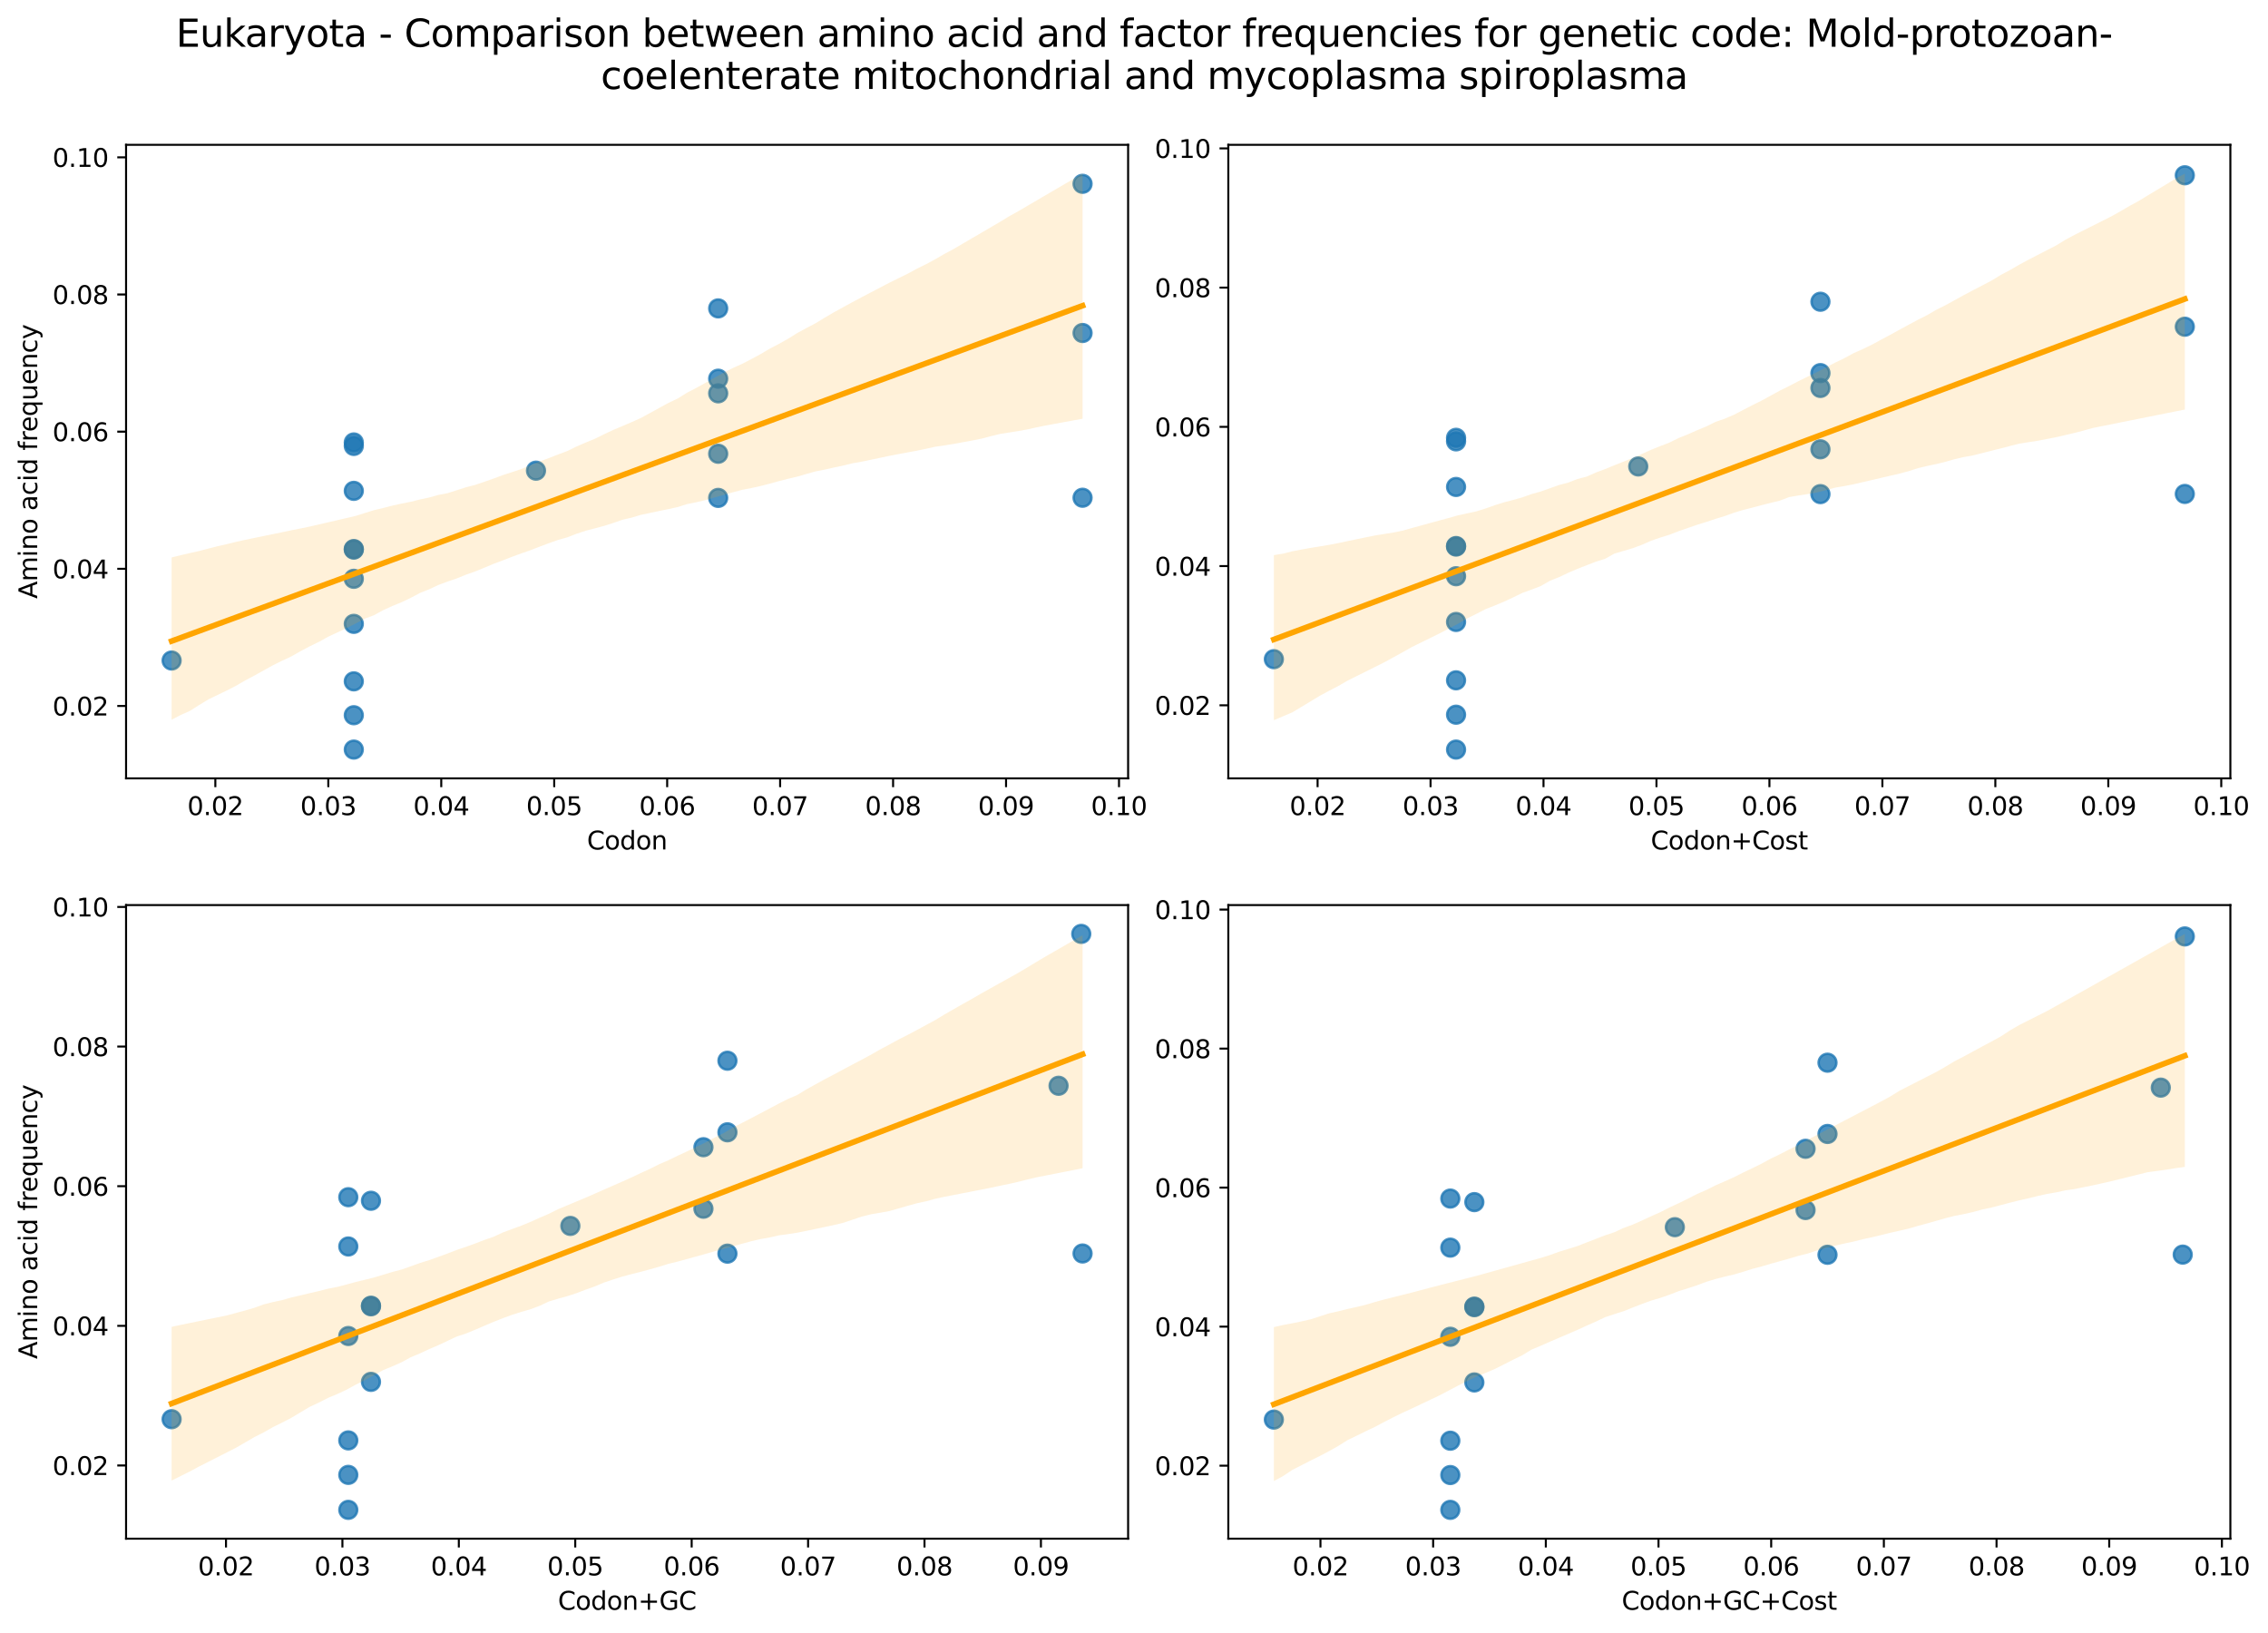 <?xml version="1.0" encoding="utf-8" standalone="no"?>
<!DOCTYPE svg PUBLIC "-//W3C//DTD SVG 1.1//EN"
  "http://www.w3.org/Graphics/SVG/1.1/DTD/svg11.dtd">
<svg xmlns:xlink="http://www.w3.org/1999/xlink" width="902.113pt" height="649.556pt" viewBox="0 0 902.113 649.556" xmlns="http://www.w3.org/2000/svg" version="1.1">
 <defs>
  <style type="text/css">*{stroke-linejoin: round; stroke-linecap: butt}</style>
 </defs>
 <g id="figure_1">
  <g id="patch_1">
   <path d="M 0 649.556 
L 902.113 649.556 
L 902.113 0 
L 0 0 
z
" style="fill: #ffffff"/>
  </g>
  <g id="axes_1">
   <g id="patch_2">
    <path d="M 50.144 309.6 
L 448.715 309.6 
L 448.715 57.6 
L 50.144 57.6 
z
" style="fill: #ffffff"/>
   </g>
   <g id="PathCollection_1">
    <defs>
     <path id="m96af7aec51" d="M 0 3.536 
C 0.938 3.536 1.837 3.163 2.5 2.5 
C 3.163 1.837 3.536 0.938 3.536 0 
C 3.536 -0.938 3.163 -1.837 2.5 -2.5 
C 1.837 -3.163 0.938 -3.536 0 -3.536 
C -0.938 -3.536 -1.837 -3.163 -2.5 -2.5 
C -3.163 -1.837 -3.536 -0.938 -3.536 0 
C -3.536 0.938 -3.163 1.837 -2.5 2.5 
C -1.837 3.163 -0.938 3.536 0 3.536 
z
" style="stroke: #1f77b4; stroke-opacity: 0.8"/>
    </defs>
    <g clip-path="url(#p0d58d1c654)">
     <use xlink:href="#m96af7aec51" x="68.261" y="262.719" style="fill: #1f77b4; fill-opacity: 0.8; stroke: #1f77b4; stroke-opacity: 0.8"/>
     <use xlink:href="#m96af7aec51" x="140.728" y="298.145" style="fill: #1f77b4; fill-opacity: 0.8; stroke: #1f77b4; stroke-opacity: 0.8"/>
     <use xlink:href="#m96af7aec51" x="140.728" y="284.477" style="fill: #1f77b4; fill-opacity: 0.8; stroke: #1f77b4; stroke-opacity: 0.8"/>
     <use xlink:href="#m96af7aec51" x="140.728" y="195.238" style="fill: #1f77b4; fill-opacity: 0.8; stroke: #1f77b4; stroke-opacity: 0.8"/>
     <use xlink:href="#m96af7aec51" x="140.728" y="175.984" style="fill: #1f77b4; fill-opacity: 0.8; stroke: #1f77b4; stroke-opacity: 0.8"/>
     <use xlink:href="#m96af7aec51" x="140.728" y="218.386" style="fill: #1f77b4; fill-opacity: 0.8; stroke: #1f77b4; stroke-opacity: 0.8"/>
     <use xlink:href="#m96af7aec51" x="140.728" y="271.006" style="fill: #1f77b4; fill-opacity: 0.8; stroke: #1f77b4; stroke-opacity: 0.8"/>
     <use xlink:href="#m96af7aec51" x="140.728" y="177.376" style="fill: #1f77b4; fill-opacity: 0.8; stroke: #1f77b4; stroke-opacity: 0.8"/>
     <use xlink:href="#m96af7aec51" x="140.728" y="218.605" style="fill: #1f77b4; fill-opacity: 0.8; stroke: #1f77b4; stroke-opacity: 0.8"/>
     <use xlink:href="#m96af7aec51" x="140.728" y="230.219" style="fill: #1f77b4; fill-opacity: 0.8; stroke: #1f77b4; stroke-opacity: 0.8"/>
     <use xlink:href="#m96af7aec51" x="140.728" y="248.139" style="fill: #1f77b4; fill-opacity: 0.8; stroke: #1f77b4; stroke-opacity: 0.8"/>
     <use xlink:href="#m96af7aec51" x="213.196" y="187.207" style="fill: #1f77b4; fill-opacity: 0.8; stroke: #1f77b4; stroke-opacity: 0.8"/>
     <use xlink:href="#m96af7aec51" x="285.663" y="122.663" style="fill: #1f77b4; fill-opacity: 0.8; stroke: #1f77b4; stroke-opacity: 0.8"/>
     <use xlink:href="#m96af7aec51" x="285.663" y="150.629" style="fill: #1f77b4; fill-opacity: 0.8; stroke: #1f77b4; stroke-opacity: 0.8"/>
     <use xlink:href="#m96af7aec51" x="285.663" y="198.04" style="fill: #1f77b4; fill-opacity: 0.8; stroke: #1f77b4; stroke-opacity: 0.8"/>
     <use xlink:href="#m96af7aec51" x="285.663" y="180.485" style="fill: #1f77b4; fill-opacity: 0.8; stroke: #1f77b4; stroke-opacity: 0.8"/>
     <use xlink:href="#m96af7aec51" x="285.663" y="156.449" style="fill: #1f77b4; fill-opacity: 0.8; stroke: #1f77b4; stroke-opacity: 0.8"/>
     <use xlink:href="#m96af7aec51" x="430.598" y="73.111" style="fill: #1f77b4; fill-opacity: 0.8; stroke: #1f77b4; stroke-opacity: 0.8"/>
     <use xlink:href="#m96af7aec51" x="430.598" y="197.977" style="fill: #1f77b4; fill-opacity: 0.8; stroke: #1f77b4; stroke-opacity: 0.8"/>
     <use xlink:href="#m96af7aec51" x="430.598" y="132.45" style="fill: #1f77b4; fill-opacity: 0.8; stroke: #1f77b4; stroke-opacity: 0.8"/>
    </g>
   </g>
   <g id="PolyCollection_1">
    <path d="M 68.261 221.729 
L 68.261 286.264 
L 71.921 284.363 
L 75.581 282.735 
L 79.241 280.401 
L 82.901 278.175 
L 86.561 276.409 
L 90.22 274.643 
L 93.88 272.763 
L 97.54 270.631 
L 101.2 268.697 
L 104.86 266.661 
L 108.52 264.635 
L 112.18 262.809 
L 115.84 261.115 
L 119.5 259.034 
L 123.16 257.085 
L 126.82 255.319 
L 130.48 253.284 
L 134.14 251.564 
L 137.8 249.844 
L 141.46 248.011 
L 145.12 246.074 
L 148.78 244.683 
L 152.44 242.675 
L 156.1 241.015 
L 159.76 239.521 
L 163.42 237.776 
L 167.08 235.83 
L 170.74 234.376 
L 174.4 232.657 
L 178.06 231.296 
L 181.72 230.062 
L 185.38 228.557 
L 189.04 227.283 
L 192.7 225.782 
L 196.36 224.242 
L 200.02 222.878 
L 203.68 221.458 
L 207.34 220.118 
L 211 218.845 
L 214.66 217.418 
L 218.32 216.058 
L 221.98 214.75 
L 225.64 213.724 
L 229.3 212.317 
L 232.96 211.096 
L 236.62 210.152 
L 240.28 209.173 
L 243.94 208.008 
L 247.599 206.722 
L 251.259 205.893 
L 254.919 204.781 
L 258.579 204.019 
L 262.239 203.227 
L 265.899 202.495 
L 269.559 201.68 
L 273.219 200.522 
L 276.879 199.778 
L 280.539 198.928 
L 284.199 197.864 
L 287.859 196.87 
L 291.519 195.805 
L 295.179 194.836 
L 298.839 194.13 
L 302.499 193.317 
L 306.159 192.381 
L 309.819 191.361 
L 313.479 190.425 
L 317.139 189.576 
L 320.799 188.506 
L 324.459 187.479 
L 328.119 186.769 
L 331.779 185.943 
L 335.439 185.167 
L 339.099 184.269 
L 342.759 183.628 
L 346.419 182.863 
L 350.079 182.09 
L 353.739 181.321 
L 357.399 180.611 
L 361.059 179.934 
L 364.719 179.255 
L 368.379 178.491 
L 372.039 177.678 
L 375.699 177.157 
L 379.359 176.558 
L 383.019 175.889 
L 386.679 175.212 
L 390.339 174.49 
L 393.999 173.518 
L 397.659 172.623 
L 401.318 172.042 
L 404.978 171.46 
L 408.638 170.798 
L 412.298 169.988 
L 415.958 169.233 
L 419.618 168.564 
L 423.278 167.892 
L 426.938 167.221 
L 430.598 166.55 
L 430.598 69.055 
L 430.598 69.055 
L 426.938 71.192 
L 423.278 73.329 
L 419.618 75.466 
L 415.958 77.605 
L 412.298 79.748 
L 408.638 81.892 
L 404.978 84.035 
L 401.318 86.076 
L 397.659 88.311 
L 393.999 90.453 
L 390.339 92.589 
L 386.679 94.726 
L 383.019 96.863 
L 379.359 99.007 
L 375.699 100.976 
L 372.039 103.092 
L 368.379 105.068 
L 364.719 106.871 
L 361.059 108.852 
L 357.399 110.657 
L 353.739 112.463 
L 350.079 114.372 
L 346.419 116.284 
L 342.759 118.2 
L 339.099 120.153 
L 335.439 122.157 
L 331.779 124.163 
L 328.119 126.308 
L 324.459 128.541 
L 320.799 130.461 
L 317.139 132.454 
L 313.479 134.728 
L 309.819 136.782 
L 306.159 138.688 
L 302.499 140.857 
L 298.839 142.84 
L 295.179 144.729 
L 291.519 146.365 
L 287.859 148.214 
L 284.199 150.243 
L 280.539 152.308 
L 276.879 154.328 
L 273.219 156.232 
L 269.559 158.513 
L 265.899 160.244 
L 262.239 162.244 
L 258.579 164.249 
L 254.919 166.254 
L 251.259 167.892 
L 247.599 169.454 
L 243.94 171.002 
L 240.28 172.714 
L 236.62 174.521 
L 232.96 176.023 
L 229.3 177.603 
L 225.64 179.405 
L 221.98 180.765 
L 218.32 182.21 
L 214.66 183.552 
L 211 185.019 
L 207.34 186.566 
L 203.68 187.781 
L 200.02 188.972 
L 196.36 190.332 
L 192.7 191.614 
L 189.04 192.865 
L 185.38 193.801 
L 181.72 194.98 
L 178.06 196.148 
L 174.4 196.844 
L 170.74 197.872 
L 167.08 198.653 
L 163.42 199.571 
L 159.76 200.291 
L 156.1 201.104 
L 152.44 202.05 
L 148.78 202.911 
L 145.12 204.052 
L 141.46 205.201 
L 137.8 206.064 
L 134.14 206.915 
L 130.48 207.754 
L 126.82 208.602 
L 123.16 209.453 
L 119.5 210.208 
L 115.84 210.918 
L 112.18 211.707 
L 108.52 212.451 
L 104.86 213.204 
L 101.2 213.959 
L 97.54 214.713 
L 93.88 215.518 
L 90.22 216.432 
L 86.561 217.252 
L 82.901 218.195 
L 79.241 219.156 
L 75.581 219.974 
L 71.921 220.818 
L 68.261 221.729 
z
" clip-path="url(#p0d58d1c654)" style="fill: #ffa500; fill-opacity: 0.15"/>
   </g>
   <g id="matplotlib.axis_1">
    <g id="xtick_1">
     <g id="line2d_1">
      <defs>
       <path id="m1c92e9fecc" d="M 0 0 
L 0 3.5 
" style="stroke: #000000; stroke-width: 0.8"/>
      </defs>
      <g>
       <use xlink:href="#m1c92e9fecc" x="85.653" y="309.6" style="stroke: #000000; stroke-width: 0.8"/>
      </g>
     </g>
     <g id="text_1">
      <!-- 0.02 -->
      <g transform="translate(74.52 324.198) scale(0.1 -0.1)">
       <defs>
        <path id="DejaVuSans-30" d="M 2034 4250 
Q 1547 4250 1301 3770 
Q 1056 3291 1056 2328 
Q 1056 1369 1301 889 
Q 1547 409 2034 409 
Q 2525 409 2770 889 
Q 3016 1369 3016 2328 
Q 3016 3291 2770 3770 
Q 2525 4250 2034 4250 
z
M 2034 4750 
Q 2819 4750 3233 4129 
Q 3647 3509 3647 2328 
Q 3647 1150 3233 529 
Q 2819 -91 2034 -91 
Q 1250 -91 836 529 
Q 422 1150 422 2328 
Q 422 3509 836 4129 
Q 1250 4750 2034 4750 
z
" transform="scale(0.016)"/>
        <path id="DejaVuSans-2e" d="M 684 794 
L 1344 794 
L 1344 0 
L 684 0 
L 684 794 
z
" transform="scale(0.016)"/>
        <path id="DejaVuSans-32" d="M 1228 531 
L 3431 531 
L 3431 0 
L 469 0 
L 469 531 
Q 828 903 1448 1529 
Q 2069 2156 2228 2338 
Q 2531 2678 2651 2914 
Q 2772 3150 2772 3378 
Q 2772 3750 2511 3984 
Q 2250 4219 1831 4219 
Q 1534 4219 1204 4116 
Q 875 4013 500 3803 
L 500 4441 
Q 881 4594 1212 4672 
Q 1544 4750 1819 4750 
Q 2544 4750 2975 4387 
Q 3406 4025 3406 3419 
Q 3406 3131 3298 2873 
Q 3191 2616 2906 2266 
Q 2828 2175 2409 1742 
Q 1991 1309 1228 531 
z
" transform="scale(0.016)"/>
       </defs>
       <use xlink:href="#DejaVuSans-30"/>
       <use xlink:href="#DejaVuSans-2e" x="63.623"/>
       <use xlink:href="#DejaVuSans-30" x="95.41"/>
       <use xlink:href="#DejaVuSans-32" x="159.033"/>
      </g>
     </g>
    </g>
    <g id="xtick_2">
     <g id="line2d_2">
      <g>
       <use xlink:href="#m1c92e9fecc" x="130.583" y="309.6" style="stroke: #000000; stroke-width: 0.8"/>
      </g>
     </g>
     <g id="text_2">
      <!-- 0.03 -->
      <g transform="translate(119.45 324.198) scale(0.1 -0.1)">
       <defs>
        <path id="DejaVuSans-33" d="M 2597 2516 
Q 3050 2419 3304 2112 
Q 3559 1806 3559 1356 
Q 3559 666 3084 287 
Q 2609 -91 1734 -91 
Q 1441 -91 1130 -33 
Q 819 25 488 141 
L 488 750 
Q 750 597 1062 519 
Q 1375 441 1716 441 
Q 2309 441 2620 675 
Q 2931 909 2931 1356 
Q 2931 1769 2642 2001 
Q 2353 2234 1838 2234 
L 1294 2234 
L 1294 2753 
L 1863 2753 
Q 2328 2753 2575 2939 
Q 2822 3125 2822 3475 
Q 2822 3834 2567 4026 
Q 2313 4219 1838 4219 
Q 1578 4219 1281 4162 
Q 984 4106 628 3988 
L 628 4550 
Q 988 4650 1302 4700 
Q 1616 4750 1894 4750 
Q 2613 4750 3031 4423 
Q 3450 4097 3450 3541 
Q 3450 3153 3228 2886 
Q 3006 2619 2597 2516 
z
" transform="scale(0.016)"/>
       </defs>
       <use xlink:href="#DejaVuSans-30"/>
       <use xlink:href="#DejaVuSans-2e" x="63.623"/>
       <use xlink:href="#DejaVuSans-30" x="95.41"/>
       <use xlink:href="#DejaVuSans-33" x="159.033"/>
      </g>
     </g>
    </g>
    <g id="xtick_3">
     <g id="line2d_3">
      <g>
       <use xlink:href="#m1c92e9fecc" x="175.513" y="309.6" style="stroke: #000000; stroke-width: 0.8"/>
      </g>
     </g>
     <g id="text_3">
      <!-- 0.04 -->
      <g transform="translate(164.38 324.198) scale(0.1 -0.1)">
       <defs>
        <path id="DejaVuSans-34" d="M 2419 4116 
L 825 1625 
L 2419 1625 
L 2419 4116 
z
M 2253 4666 
L 3047 4666 
L 3047 1625 
L 3713 1625 
L 3713 1100 
L 3047 1100 
L 3047 0 
L 2419 0 
L 2419 1100 
L 313 1100 
L 313 1709 
L 2253 4666 
z
" transform="scale(0.016)"/>
       </defs>
       <use xlink:href="#DejaVuSans-30"/>
       <use xlink:href="#DejaVuSans-2e" x="63.623"/>
       <use xlink:href="#DejaVuSans-30" x="95.41"/>
       <use xlink:href="#DejaVuSans-34" x="159.033"/>
      </g>
     </g>
    </g>
    <g id="xtick_4">
     <g id="line2d_4">
      <g>
       <use xlink:href="#m1c92e9fecc" x="220.442" y="309.6" style="stroke: #000000; stroke-width: 0.8"/>
      </g>
     </g>
     <g id="text_4">
      <!-- 0.05 -->
      <g transform="translate(209.31 324.198) scale(0.1 -0.1)">
       <defs>
        <path id="DejaVuSans-35" d="M 691 4666 
L 3169 4666 
L 3169 4134 
L 1269 4134 
L 1269 2991 
Q 1406 3038 1543 3061 
Q 1681 3084 1819 3084 
Q 2600 3084 3056 2656 
Q 3513 2228 3513 1497 
Q 3513 744 3044 326 
Q 2575 -91 1722 -91 
Q 1428 -91 1123 -41 
Q 819 9 494 109 
L 494 744 
Q 775 591 1075 516 
Q 1375 441 1709 441 
Q 2250 441 2565 725 
Q 2881 1009 2881 1497 
Q 2881 1984 2565 2268 
Q 2250 2553 1709 2553 
Q 1456 2553 1204 2497 
Q 953 2441 691 2322 
L 691 4666 
z
" transform="scale(0.016)"/>
       </defs>
       <use xlink:href="#DejaVuSans-30"/>
       <use xlink:href="#DejaVuSans-2e" x="63.623"/>
       <use xlink:href="#DejaVuSans-30" x="95.41"/>
       <use xlink:href="#DejaVuSans-35" x="159.033"/>
      </g>
     </g>
    </g>
    <g id="xtick_5">
     <g id="line2d_5">
      <g>
       <use xlink:href="#m1c92e9fecc" x="265.372" y="309.6" style="stroke: #000000; stroke-width: 0.8"/>
      </g>
     </g>
     <g id="text_5">
      <!-- 0.06 -->
      <g transform="translate(254.24 324.198) scale(0.1 -0.1)">
       <defs>
        <path id="DejaVuSans-36" d="M 2113 2584 
Q 1688 2584 1439 2293 
Q 1191 2003 1191 1497 
Q 1191 994 1439 701 
Q 1688 409 2113 409 
Q 2538 409 2786 701 
Q 3034 994 3034 1497 
Q 3034 2003 2786 2293 
Q 2538 2584 2113 2584 
z
M 3366 4563 
L 3366 3988 
Q 3128 4100 2886 4159 
Q 2644 4219 2406 4219 
Q 1781 4219 1451 3797 
Q 1122 3375 1075 2522 
Q 1259 2794 1537 2939 
Q 1816 3084 2150 3084 
Q 2853 3084 3261 2657 
Q 3669 2231 3669 1497 
Q 3669 778 3244 343 
Q 2819 -91 2113 -91 
Q 1303 -91 875 529 
Q 447 1150 447 2328 
Q 447 3434 972 4092 
Q 1497 4750 2381 4750 
Q 2619 4750 2861 4703 
Q 3103 4656 3366 4563 
z
" transform="scale(0.016)"/>
       </defs>
       <use xlink:href="#DejaVuSans-30"/>
       <use xlink:href="#DejaVuSans-2e" x="63.623"/>
       <use xlink:href="#DejaVuSans-30" x="95.41"/>
       <use xlink:href="#DejaVuSans-36" x="159.033"/>
      </g>
     </g>
    </g>
    <g id="xtick_6">
     <g id="line2d_6">
      <g>
       <use xlink:href="#m1c92e9fecc" x="310.302" y="309.6" style="stroke: #000000; stroke-width: 0.8"/>
      </g>
     </g>
     <g id="text_6">
      <!-- 0.07 -->
      <g transform="translate(299.169 324.198) scale(0.1 -0.1)">
       <defs>
        <path id="DejaVuSans-37" d="M 525 4666 
L 3525 4666 
L 3525 4397 
L 1831 0 
L 1172 0 
L 2766 4134 
L 525 4134 
L 525 4666 
z
" transform="scale(0.016)"/>
       </defs>
       <use xlink:href="#DejaVuSans-30"/>
       <use xlink:href="#DejaVuSans-2e" x="63.623"/>
       <use xlink:href="#DejaVuSans-30" x="95.41"/>
       <use xlink:href="#DejaVuSans-37" x="159.033"/>
      </g>
     </g>
    </g>
    <g id="xtick_7">
     <g id="line2d_7">
      <g>
       <use xlink:href="#m1c92e9fecc" x="355.232" y="309.6" style="stroke: #000000; stroke-width: 0.8"/>
      </g>
     </g>
     <g id="text_7">
      <!-- 0.08 -->
      <g transform="translate(344.099 324.198) scale(0.1 -0.1)">
       <defs>
        <path id="DejaVuSans-38" d="M 2034 2216 
Q 1584 2216 1326 1975 
Q 1069 1734 1069 1313 
Q 1069 891 1326 650 
Q 1584 409 2034 409 
Q 2484 409 2743 651 
Q 3003 894 3003 1313 
Q 3003 1734 2745 1975 
Q 2488 2216 2034 2216 
z
M 1403 2484 
Q 997 2584 770 2862 
Q 544 3141 544 3541 
Q 544 4100 942 4425 
Q 1341 4750 2034 4750 
Q 2731 4750 3128 4425 
Q 3525 4100 3525 3541 
Q 3525 3141 3298 2862 
Q 3072 2584 2669 2484 
Q 3125 2378 3379 2068 
Q 3634 1759 3634 1313 
Q 3634 634 3220 271 
Q 2806 -91 2034 -91 
Q 1263 -91 848 271 
Q 434 634 434 1313 
Q 434 1759 690 2068 
Q 947 2378 1403 2484 
z
M 1172 3481 
Q 1172 3119 1398 2916 
Q 1625 2713 2034 2713 
Q 2441 2713 2670 2916 
Q 2900 3119 2900 3481 
Q 2900 3844 2670 4047 
Q 2441 4250 2034 4250 
Q 1625 4250 1398 4047 
Q 1172 3844 1172 3481 
z
" transform="scale(0.016)"/>
       </defs>
       <use xlink:href="#DejaVuSans-30"/>
       <use xlink:href="#DejaVuSans-2e" x="63.623"/>
       <use xlink:href="#DejaVuSans-30" x="95.41"/>
       <use xlink:href="#DejaVuSans-38" x="159.033"/>
      </g>
     </g>
    </g>
    <g id="xtick_8">
     <g id="line2d_8">
      <g>
       <use xlink:href="#m1c92e9fecc" x="400.162" y="309.6" style="stroke: #000000; stroke-width: 0.8"/>
      </g>
     </g>
     <g id="text_8">
      <!-- 0.09 -->
      <g transform="translate(389.029 324.198) scale(0.1 -0.1)">
       <defs>
        <path id="DejaVuSans-39" d="M 703 97 
L 703 672 
Q 941 559 1184 500 
Q 1428 441 1663 441 
Q 2288 441 2617 861 
Q 2947 1281 2994 2138 
Q 2813 1869 2534 1725 
Q 2256 1581 1919 1581 
Q 1219 1581 811 2004 
Q 403 2428 403 3163 
Q 403 3881 828 4315 
Q 1253 4750 1959 4750 
Q 2769 4750 3195 4129 
Q 3622 3509 3622 2328 
Q 3622 1225 3098 567 
Q 2575 -91 1691 -91 
Q 1453 -91 1209 -44 
Q 966 3 703 97 
z
M 1959 2075 
Q 2384 2075 2632 2365 
Q 2881 2656 2881 3163 
Q 2881 3666 2632 3958 
Q 2384 4250 1959 4250 
Q 1534 4250 1286 3958 
Q 1038 3666 1038 3163 
Q 1038 2656 1286 2365 
Q 1534 2075 1959 2075 
z
" transform="scale(0.016)"/>
       </defs>
       <use xlink:href="#DejaVuSans-30"/>
       <use xlink:href="#DejaVuSans-2e" x="63.623"/>
       <use xlink:href="#DejaVuSans-30" x="95.41"/>
       <use xlink:href="#DejaVuSans-39" x="159.033"/>
      </g>
     </g>
    </g>
    <g id="xtick_9">
     <g id="line2d_9">
      <g>
       <use xlink:href="#m1c92e9fecc" x="445.092" y="309.6" style="stroke: #000000; stroke-width: 0.8"/>
      </g>
     </g>
     <g id="text_9">
      <!-- 0.10 -->
      <g transform="translate(433.959 324.198) scale(0.1 -0.1)">
       <defs>
        <path id="DejaVuSans-31" d="M 794 531 
L 1825 531 
L 1825 4091 
L 703 3866 
L 703 4441 
L 1819 4666 
L 2450 4666 
L 2450 531 
L 3481 531 
L 3481 0 
L 794 0 
L 794 531 
z
" transform="scale(0.016)"/>
       </defs>
       <use xlink:href="#DejaVuSans-30"/>
       <use xlink:href="#DejaVuSans-2e" x="63.623"/>
       <use xlink:href="#DejaVuSans-31" x="95.41"/>
       <use xlink:href="#DejaVuSans-30" x="159.033"/>
      </g>
     </g>
    </g>
    <g id="text_10">
     <!-- Codon -->
     <g transform="translate(233.476 337.877) scale(0.1 -0.1)">
      <defs>
       <path id="DejaVuSans-43" d="M 4122 4306 
L 4122 3641 
Q 3803 3938 3442 4084 
Q 3081 4231 2675 4231 
Q 1875 4231 1450 3742 
Q 1025 3253 1025 2328 
Q 1025 1406 1450 917 
Q 1875 428 2675 428 
Q 3081 428 3442 575 
Q 3803 722 4122 1019 
L 4122 359 
Q 3791 134 3420 21 
Q 3050 -91 2638 -91 
Q 1578 -91 968 557 
Q 359 1206 359 2328 
Q 359 3453 968 4101 
Q 1578 4750 2638 4750 
Q 3056 4750 3426 4639 
Q 3797 4528 4122 4306 
z
" transform="scale(0.016)"/>
       <path id="DejaVuSans-6f" d="M 1959 3097 
Q 1497 3097 1228 2736 
Q 959 2375 959 1747 
Q 959 1119 1226 758 
Q 1494 397 1959 397 
Q 2419 397 2687 759 
Q 2956 1122 2956 1747 
Q 2956 2369 2687 2733 
Q 2419 3097 1959 3097 
z
M 1959 3584 
Q 2709 3584 3137 3096 
Q 3566 2609 3566 1747 
Q 3566 888 3137 398 
Q 2709 -91 1959 -91 
Q 1206 -91 779 398 
Q 353 888 353 1747 
Q 353 2609 779 3096 
Q 1206 3584 1959 3584 
z
" transform="scale(0.016)"/>
       <path id="DejaVuSans-64" d="M 2906 2969 
L 2906 4863 
L 3481 4863 
L 3481 0 
L 2906 0 
L 2906 525 
Q 2725 213 2448 61 
Q 2172 -91 1784 -91 
Q 1150 -91 751 415 
Q 353 922 353 1747 
Q 353 2572 751 3078 
Q 1150 3584 1784 3584 
Q 2172 3584 2448 3432 
Q 2725 3281 2906 2969 
z
M 947 1747 
Q 947 1113 1208 752 
Q 1469 391 1925 391 
Q 2381 391 2643 752 
Q 2906 1113 2906 1747 
Q 2906 2381 2643 2742 
Q 2381 3103 1925 3103 
Q 1469 3103 1208 2742 
Q 947 2381 947 1747 
z
" transform="scale(0.016)"/>
       <path id="DejaVuSans-6e" d="M 3513 2113 
L 3513 0 
L 2938 0 
L 2938 2094 
Q 2938 2591 2744 2837 
Q 2550 3084 2163 3084 
Q 1697 3084 1428 2787 
Q 1159 2491 1159 1978 
L 1159 0 
L 581 0 
L 581 3500 
L 1159 3500 
L 1159 2956 
Q 1366 3272 1645 3428 
Q 1925 3584 2291 3584 
Q 2894 3584 3203 3211 
Q 3513 2838 3513 2113 
z
" transform="scale(0.016)"/>
      </defs>
      <use xlink:href="#DejaVuSans-43"/>
      <use xlink:href="#DejaVuSans-6f" x="69.824"/>
      <use xlink:href="#DejaVuSans-64" x="131.006"/>
      <use xlink:href="#DejaVuSans-6f" x="194.482"/>
      <use xlink:href="#DejaVuSans-6e" x="255.664"/>
     </g>
    </g>
   </g>
   <g id="matplotlib.axis_2">
    <g id="ytick_1">
     <g id="line2d_10">
      <defs>
       <path id="m5638f0a565" d="M 0 0 
L -3.5 0 
" style="stroke: #000000; stroke-width: 0.8"/>
      </defs>
      <g>
       <use xlink:href="#m5638f0a565" x="50.144" y="280.799" style="stroke: #000000; stroke-width: 0.8"/>
      </g>
     </g>
     <g id="text_11">
      <!-- 0.02 -->
      <g transform="translate(20.878 284.598) scale(0.1 -0.1)">
       <use xlink:href="#DejaVuSans-30"/>
       <use xlink:href="#DejaVuSans-2e" x="63.623"/>
       <use xlink:href="#DejaVuSans-30" x="95.41"/>
       <use xlink:href="#DejaVuSans-32" x="159.033"/>
      </g>
     </g>
    </g>
    <g id="ytick_2">
     <g id="line2d_11">
      <g>
       <use xlink:href="#m5638f0a565" x="50.144" y="226.243" style="stroke: #000000; stroke-width: 0.8"/>
      </g>
     </g>
     <g id="text_12">
      <!-- 0.04 -->
      <g transform="translate(20.878 230.042) scale(0.1 -0.1)">
       <use xlink:href="#DejaVuSans-30"/>
       <use xlink:href="#DejaVuSans-2e" x="63.623"/>
       <use xlink:href="#DejaVuSans-30" x="95.41"/>
       <use xlink:href="#DejaVuSans-34" x="159.033"/>
      </g>
     </g>
    </g>
    <g id="ytick_3">
     <g id="line2d_12">
      <g>
       <use xlink:href="#m5638f0a565" x="50.144" y="171.687" style="stroke: #000000; stroke-width: 0.8"/>
      </g>
     </g>
     <g id="text_13">
      <!-- 0.06 -->
      <g transform="translate(20.878 175.486) scale(0.1 -0.1)">
       <use xlink:href="#DejaVuSans-30"/>
       <use xlink:href="#DejaVuSans-2e" x="63.623"/>
       <use xlink:href="#DejaVuSans-30" x="95.41"/>
       <use xlink:href="#DejaVuSans-36" x="159.033"/>
      </g>
     </g>
    </g>
    <g id="ytick_4">
     <g id="line2d_13">
      <g>
       <use xlink:href="#m5638f0a565" x="50.144" y="117.131" style="stroke: #000000; stroke-width: 0.8"/>
      </g>
     </g>
     <g id="text_14">
      <!-- 0.08 -->
      <g transform="translate(20.878 120.931) scale(0.1 -0.1)">
       <use xlink:href="#DejaVuSans-30"/>
       <use xlink:href="#DejaVuSans-2e" x="63.623"/>
       <use xlink:href="#DejaVuSans-30" x="95.41"/>
       <use xlink:href="#DejaVuSans-38" x="159.033"/>
      </g>
     </g>
    </g>
    <g id="ytick_5">
     <g id="line2d_14">
      <g>
       <use xlink:href="#m5638f0a565" x="50.144" y="62.575" style="stroke: #000000; stroke-width: 0.8"/>
      </g>
     </g>
     <g id="text_15">
      <!-- 0.10 -->
      <g transform="translate(20.878 66.375) scale(0.1 -0.1)">
       <use xlink:href="#DejaVuSans-30"/>
       <use xlink:href="#DejaVuSans-2e" x="63.623"/>
       <use xlink:href="#DejaVuSans-31" x="95.41"/>
       <use xlink:href="#DejaVuSans-30" x="159.033"/>
      </g>
     </g>
    </g>
    <g id="text_16">
     <!-- Amino acid frequency -->
     <g transform="translate(14.798 238.139) rotate(-90) scale(0.1 -0.1)">
      <defs>
       <path id="DejaVuSans-41" d="M 2188 4044 
L 1331 1722 
L 3047 1722 
L 2188 4044 
z
M 1831 4666 
L 2547 4666 
L 4325 0 
L 3669 0 
L 3244 1197 
L 1141 1197 
L 716 0 
L 50 0 
L 1831 4666 
z
" transform="scale(0.016)"/>
       <path id="DejaVuSans-6d" d="M 3328 2828 
Q 3544 3216 3844 3400 
Q 4144 3584 4550 3584 
Q 5097 3584 5394 3201 
Q 5691 2819 5691 2113 
L 5691 0 
L 5113 0 
L 5113 2094 
Q 5113 2597 4934 2840 
Q 4756 3084 4391 3084 
Q 3944 3084 3684 2787 
Q 3425 2491 3425 1978 
L 3425 0 
L 2847 0 
L 2847 2094 
Q 2847 2600 2669 2842 
Q 2491 3084 2119 3084 
Q 1678 3084 1418 2786 
Q 1159 2488 1159 1978 
L 1159 0 
L 581 0 
L 581 3500 
L 1159 3500 
L 1159 2956 
Q 1356 3278 1631 3431 
Q 1906 3584 2284 3584 
Q 2666 3584 2933 3390 
Q 3200 3197 3328 2828 
z
" transform="scale(0.016)"/>
       <path id="DejaVuSans-69" d="M 603 3500 
L 1178 3500 
L 1178 0 
L 603 0 
L 603 3500 
z
M 603 4863 
L 1178 4863 
L 1178 4134 
L 603 4134 
L 603 4863 
z
" transform="scale(0.016)"/>
       <path id="DejaVuSans-20" transform="scale(0.016)"/>
       <path id="DejaVuSans-61" d="M 2194 1759 
Q 1497 1759 1228 1600 
Q 959 1441 959 1056 
Q 959 750 1161 570 
Q 1363 391 1709 391 
Q 2188 391 2477 730 
Q 2766 1069 2766 1631 
L 2766 1759 
L 2194 1759 
z
M 3341 1997 
L 3341 0 
L 2766 0 
L 2766 531 
Q 2569 213 2275 61 
Q 1981 -91 1556 -91 
Q 1019 -91 701 211 
Q 384 513 384 1019 
Q 384 1609 779 1909 
Q 1175 2209 1959 2209 
L 2766 2209 
L 2766 2266 
Q 2766 2663 2505 2880 
Q 2244 3097 1772 3097 
Q 1472 3097 1187 3025 
Q 903 2953 641 2809 
L 641 3341 
Q 956 3463 1253 3523 
Q 1550 3584 1831 3584 
Q 2591 3584 2966 3190 
Q 3341 2797 3341 1997 
z
" transform="scale(0.016)"/>
       <path id="DejaVuSans-63" d="M 3122 3366 
L 3122 2828 
Q 2878 2963 2633 3030 
Q 2388 3097 2138 3097 
Q 1578 3097 1268 2742 
Q 959 2388 959 1747 
Q 959 1106 1268 751 
Q 1578 397 2138 397 
Q 2388 397 2633 464 
Q 2878 531 3122 666 
L 3122 134 
Q 2881 22 2623 -34 
Q 2366 -91 2075 -91 
Q 1284 -91 818 406 
Q 353 903 353 1747 
Q 353 2603 823 3093 
Q 1294 3584 2113 3584 
Q 2378 3584 2631 3529 
Q 2884 3475 3122 3366 
z
" transform="scale(0.016)"/>
       <path id="DejaVuSans-66" d="M 2375 4863 
L 2375 4384 
L 1825 4384 
Q 1516 4384 1395 4259 
Q 1275 4134 1275 3809 
L 1275 3500 
L 2222 3500 
L 2222 3053 
L 1275 3053 
L 1275 0 
L 697 0 
L 697 3053 
L 147 3053 
L 147 3500 
L 697 3500 
L 697 3744 
Q 697 4328 969 4595 
Q 1241 4863 1831 4863 
L 2375 4863 
z
" transform="scale(0.016)"/>
       <path id="DejaVuSans-72" d="M 2631 2963 
Q 2534 3019 2420 3045 
Q 2306 3072 2169 3072 
Q 1681 3072 1420 2755 
Q 1159 2438 1159 1844 
L 1159 0 
L 581 0 
L 581 3500 
L 1159 3500 
L 1159 2956 
Q 1341 3275 1631 3429 
Q 1922 3584 2338 3584 
Q 2397 3584 2469 3576 
Q 2541 3569 2628 3553 
L 2631 2963 
z
" transform="scale(0.016)"/>
       <path id="DejaVuSans-65" d="M 3597 1894 
L 3597 1613 
L 953 1613 
Q 991 1019 1311 708 
Q 1631 397 2203 397 
Q 2534 397 2845 478 
Q 3156 559 3463 722 
L 3463 178 
Q 3153 47 2828 -22 
Q 2503 -91 2169 -91 
Q 1331 -91 842 396 
Q 353 884 353 1716 
Q 353 2575 817 3079 
Q 1281 3584 2069 3584 
Q 2775 3584 3186 3129 
Q 3597 2675 3597 1894 
z
M 3022 2063 
Q 3016 2534 2758 2815 
Q 2500 3097 2075 3097 
Q 1594 3097 1305 2825 
Q 1016 2553 972 2059 
L 3022 2063 
z
" transform="scale(0.016)"/>
       <path id="DejaVuSans-71" d="M 947 1747 
Q 947 1113 1208 752 
Q 1469 391 1925 391 
Q 2381 391 2643 752 
Q 2906 1113 2906 1747 
Q 2906 2381 2643 2742 
Q 2381 3103 1925 3103 
Q 1469 3103 1208 2742 
Q 947 2381 947 1747 
z
M 2906 525 
Q 2725 213 2448 61 
Q 2172 -91 1784 -91 
Q 1150 -91 751 415 
Q 353 922 353 1747 
Q 353 2572 751 3078 
Q 1150 3584 1784 3584 
Q 2172 3584 2448 3432 
Q 2725 3281 2906 2969 
L 2906 3500 
L 3481 3500 
L 3481 -1331 
L 2906 -1331 
L 2906 525 
z
" transform="scale(0.016)"/>
       <path id="DejaVuSans-75" d="M 544 1381 
L 544 3500 
L 1119 3500 
L 1119 1403 
Q 1119 906 1312 657 
Q 1506 409 1894 409 
Q 2359 409 2629 706 
Q 2900 1003 2900 1516 
L 2900 3500 
L 3475 3500 
L 3475 0 
L 2900 0 
L 2900 538 
Q 2691 219 2414 64 
Q 2138 -91 1772 -91 
Q 1169 -91 856 284 
Q 544 659 544 1381 
z
M 1991 3584 
L 1991 3584 
z
" transform="scale(0.016)"/>
       <path id="DejaVuSans-79" d="M 2059 -325 
Q 1816 -950 1584 -1140 
Q 1353 -1331 966 -1331 
L 506 -1331 
L 506 -850 
L 844 -850 
Q 1081 -850 1212 -737 
Q 1344 -625 1503 -206 
L 1606 56 
L 191 3500 
L 800 3500 
L 1894 763 
L 2988 3500 
L 3597 3500 
L 2059 -325 
z
" transform="scale(0.016)"/>
      </defs>
      <use xlink:href="#DejaVuSans-41"/>
      <use xlink:href="#DejaVuSans-6d" x="68.408"/>
      <use xlink:href="#DejaVuSans-69" x="165.82"/>
      <use xlink:href="#DejaVuSans-6e" x="193.604"/>
      <use xlink:href="#DejaVuSans-6f" x="256.982"/>
      <use xlink:href="#DejaVuSans-20" x="318.164"/>
      <use xlink:href="#DejaVuSans-61" x="349.951"/>
      <use xlink:href="#DejaVuSans-63" x="411.23"/>
      <use xlink:href="#DejaVuSans-69" x="466.211"/>
      <use xlink:href="#DejaVuSans-64" x="493.994"/>
      <use xlink:href="#DejaVuSans-20" x="557.471"/>
      <use xlink:href="#DejaVuSans-66" x="589.258"/>
      <use xlink:href="#DejaVuSans-72" x="624.463"/>
      <use xlink:href="#DejaVuSans-65" x="663.326"/>
      <use xlink:href="#DejaVuSans-71" x="724.85"/>
      <use xlink:href="#DejaVuSans-75" x="788.326"/>
      <use xlink:href="#DejaVuSans-65" x="851.705"/>
      <use xlink:href="#DejaVuSans-6e" x="913.229"/>
      <use xlink:href="#DejaVuSans-63" x="976.607"/>
      <use xlink:href="#DejaVuSans-79" x="1031.588"/>
     </g>
    </g>
   </g>
   <g id="line2d_15">
    <path d="M 68.261 254.999 
L 71.921 253.651 
L 75.581 252.303 
L 79.241 250.956 
L 82.901 249.608 
L 86.561 248.261 
L 90.22 246.913 
L 93.88 245.565 
L 97.54 244.218 
L 101.2 242.87 
L 104.86 241.523 
L 108.52 240.175 
L 112.18 238.827 
L 115.84 237.48 
L 119.5 236.132 
L 123.16 234.785 
L 126.82 233.437 
L 130.48 232.089 
L 134.14 230.742 
L 137.8 229.394 
L 141.46 228.047 
L 145.12 226.699 
L 148.78 225.351 
L 152.44 224.004 
L 156.1 222.656 
L 159.76 221.309 
L 163.42 219.961 
L 167.08 218.613 
L 170.74 217.266 
L 174.4 215.918 
L 178.06 214.571 
L 181.72 213.223 
L 185.38 211.875 
L 189.04 210.528 
L 192.7 209.18 
L 196.36 207.832 
L 200.02 206.485 
L 203.68 205.137 
L 207.34 203.79 
L 211 202.442 
L 214.66 201.094 
L 218.32 199.747 
L 221.98 198.399 
L 225.64 197.052 
L 229.3 195.704 
L 232.96 194.356 
L 236.62 193.009 
L 240.28 191.661 
L 243.94 190.314 
L 247.599 188.966 
L 251.259 187.618 
L 254.919 186.271 
L 258.579 184.923 
L 262.239 183.576 
L 265.899 182.228 
L 269.559 180.88 
L 273.219 179.533 
L 276.879 178.185 
L 280.539 176.838 
L 284.199 175.49 
L 287.859 174.142 
L 291.519 172.795 
L 295.179 171.447 
L 298.839 170.1 
L 302.499 168.752 
L 306.159 167.404 
L 309.819 166.057 
L 313.479 164.709 
L 317.139 163.362 
L 320.799 162.014 
L 324.459 160.666 
L 328.119 159.319 
L 331.779 157.971 
L 335.439 156.624 
L 339.099 155.276 
L 342.759 153.928 
L 346.419 152.581 
L 350.079 151.233 
L 353.739 149.886 
L 357.399 148.538 
L 361.059 147.19 
L 364.719 145.843 
L 368.379 144.495 
L 372.039 143.147 
L 375.699 141.8 
L 379.359 140.452 
L 383.019 139.105 
L 386.679 137.757 
L 390.339 136.409 
L 393.999 135.062 
L 397.659 133.714 
L 401.318 132.367 
L 404.978 131.019 
L 408.638 129.671 
L 412.298 128.324 
L 415.958 126.976 
L 419.618 125.629 
L 423.278 124.281 
L 426.938 122.933 
L 430.598 121.586 
" clip-path="url(#p0d58d1c654)" style="fill: none; stroke: #ffa500; stroke-width: 2.25; stroke-linecap: square"/>
   </g>
   <g id="patch_3">
    <path d="M 50.144 309.6 
L 50.144 57.6 
" style="fill: none; stroke: #000000; stroke-width: 0.8; stroke-linejoin: miter; stroke-linecap: square"/>
   </g>
   <g id="patch_4">
    <path d="M 448.715 309.6 
L 448.715 57.6 
" style="fill: none; stroke: #000000; stroke-width: 0.8; stroke-linejoin: miter; stroke-linecap: square"/>
   </g>
   <g id="patch_5">
    <path d="M 50.144 309.6 
L 448.715 309.6 
" style="fill: none; stroke: #000000; stroke-width: 0.8; stroke-linejoin: miter; stroke-linecap: square"/>
   </g>
   <g id="patch_6">
    <path d="M 50.144 57.6 
L 448.715 57.6 
" style="fill: none; stroke: #000000; stroke-width: 0.8; stroke-linejoin: miter; stroke-linecap: square"/>
   </g>
  </g>
  <g id="axes_2">
   <g id="patch_7">
    <path d="M 488.572 309.6 
L 887.144 309.6 
L 887.144 57.6 
L 488.572 57.6 
z
" style="fill: #ffffff"/>
   </g>
   <g id="PathCollection_2">
    <g clip-path="url(#p52af0621b5)">
     <use xlink:href="#m96af7aec51" x="506.689" y="262.184" style="fill: #1f77b4; fill-opacity: 0.8; stroke: #1f77b4; stroke-opacity: 0.8"/>
     <use xlink:href="#m96af7aec51" x="579.157" y="298.145" style="fill: #1f77b4; fill-opacity: 0.8; stroke: #1f77b4; stroke-opacity: 0.8"/>
     <use xlink:href="#m96af7aec51" x="579.157" y="284.271" style="fill: #1f77b4; fill-opacity: 0.8; stroke: #1f77b4; stroke-opacity: 0.8"/>
     <use xlink:href="#m96af7aec51" x="579.157" y="193.686" style="fill: #1f77b4; fill-opacity: 0.8; stroke: #1f77b4; stroke-opacity: 0.8"/>
     <use xlink:href="#m96af7aec51" x="579.157" y="174.141" style="fill: #1f77b4; fill-opacity: 0.8; stroke: #1f77b4; stroke-opacity: 0.8"/>
     <use xlink:href="#m96af7aec51" x="579.157" y="217.183" style="fill: #1f77b4; fill-opacity: 0.8; stroke: #1f77b4; stroke-opacity: 0.8"/>
     <use xlink:href="#m96af7aec51" x="579.157" y="270.596" style="fill: #1f77b4; fill-opacity: 0.8; stroke: #1f77b4; stroke-opacity: 0.8"/>
     <use xlink:href="#m96af7aec51" x="579.157" y="175.554" style="fill: #1f77b4; fill-opacity: 0.8; stroke: #1f77b4; stroke-opacity: 0.8"/>
     <use xlink:href="#m96af7aec51" x="579.157" y="217.405" style="fill: #1f77b4; fill-opacity: 0.8; stroke: #1f77b4; stroke-opacity: 0.8"/>
     <use xlink:href="#m96af7aec51" x="579.157" y="229.194" style="fill: #1f77b4; fill-opacity: 0.8; stroke: #1f77b4; stroke-opacity: 0.8"/>
     <use xlink:href="#m96af7aec51" x="579.157" y="247.385" style="fill: #1f77b4; fill-opacity: 0.8; stroke: #1f77b4; stroke-opacity: 0.8"/>
     <use xlink:href="#m96af7aec51" x="651.624" y="185.534" style="fill: #1f77b4; fill-opacity: 0.8; stroke: #1f77b4; stroke-opacity: 0.8"/>
     <use xlink:href="#m96af7aec51" x="724.092" y="120.016" style="fill: #1f77b4; fill-opacity: 0.8; stroke: #1f77b4; stroke-opacity: 0.8"/>
     <use xlink:href="#m96af7aec51" x="724.092" y="148.403" style="fill: #1f77b4; fill-opacity: 0.8; stroke: #1f77b4; stroke-opacity: 0.8"/>
     <use xlink:href="#m96af7aec51" x="724.092" y="196.53" style="fill: #1f77b4; fill-opacity: 0.8; stroke: #1f77b4; stroke-opacity: 0.8"/>
     <use xlink:href="#m96af7aec51" x="724.092" y="178.71" style="fill: #1f77b4; fill-opacity: 0.8; stroke: #1f77b4; stroke-opacity: 0.8"/>
     <use xlink:href="#m96af7aec51" x="724.092" y="154.311" style="fill: #1f77b4; fill-opacity: 0.8; stroke: #1f77b4; stroke-opacity: 0.8"/>
     <use xlink:href="#m96af7aec51" x="869.027" y="69.717" style="fill: #1f77b4; fill-opacity: 0.8; stroke: #1f77b4; stroke-opacity: 0.8"/>
     <use xlink:href="#m96af7aec51" x="869.027" y="196.466" style="fill: #1f77b4; fill-opacity: 0.8; stroke: #1f77b4; stroke-opacity: 0.8"/>
     <use xlink:href="#m96af7aec51" x="869.027" y="129.95" style="fill: #1f77b4; fill-opacity: 0.8; stroke: #1f77b4; stroke-opacity: 0.8"/>
    </g>
   </g>
   <g id="PolyCollection_2">
    <path d="M 506.689 220.796 
L 506.689 286.444 
L 510.349 284.902 
L 514.009 283.349 
L 517.669 281.146 
L 521.329 278.937 
L 524.989 276.727 
L 528.649 274.755 
L 532.309 272.859 
L 535.969 270.741 
L 539.629 268.914 
L 543.289 267.088 
L 546.949 265.261 
L 550.609 263.434 
L 554.269 261.427 
L 557.929 259.414 
L 561.589 257.349 
L 565.249 255.551 
L 568.909 253.751 
L 572.569 251.951 
L 576.229 250.042 
L 579.889 248.121 
L 583.549 245.988 
L 587.209 244.171 
L 590.869 242.296 
L 594.529 240.848 
L 598.189 239.329 
L 601.849 237.625 
L 605.509 235.841 
L 609.169 234.514 
L 612.829 233.11 
L 616.488 231.005 
L 620.148 229.548 
L 623.808 227.81 
L 627.468 226.245 
L 631.128 224.815 
L 634.788 223.392 
L 638.448 222.256 
L 642.108 220.209 
L 645.768 219.117 
L 649.428 218.052 
L 653.088 216.689 
L 656.748 215.073 
L 660.408 213.812 
L 664.068 212.677 
L 667.728 211.264 
L 671.388 209.993 
L 675.048 208.727 
L 678.708 207.599 
L 682.368 206.38 
L 686.028 205.267 
L 689.688 203.938 
L 693.348 202.831 
L 697.008 201.915 
L 700.668 200.927 
L 704.328 200.015 
L 707.988 199.113 
L 711.648 197.716 
L 715.308 197.089 
L 718.968 196.526 
L 722.628 195.876 
L 726.288 194.962 
L 729.948 193.949 
L 733.608 193.337 
L 737.268 192.622 
L 740.928 191.771 
L 744.588 190.92 
L 748.248 190.069 
L 751.908 189.217 
L 755.568 188.366 
L 759.228 187.385 
L 762.888 186.203 
L 766.548 185.339 
L 770.208 184.567 
L 773.867 183.663 
L 777.527 182.625 
L 781.187 181.784 
L 784.847 181.12 
L 788.507 180.196 
L 792.167 179.259 
L 795.827 178.357 
L 799.487 177.389 
L 803.147 176.463 
L 806.807 175.881 
L 810.467 175.329 
L 814.127 174.619 
L 817.787 173.906 
L 821.447 173.06 
L 825.107 172.204 
L 828.767 171.245 
L 832.427 170.234 
L 836.087 169.494 
L 839.747 168.77 
L 843.407 168.025 
L 847.067 167.294 
L 850.727 166.564 
L 854.387 165.825 
L 858.047 165.089 
L 861.707 164.359 
L 865.367 163.629 
L 869.027 162.899 
L 869.027 69.055 
L 869.027 69.055 
L 865.367 71.058 
L 861.707 73.282 
L 858.047 75.463 
L 854.387 77.672 
L 850.727 79.91 
L 847.067 81.895 
L 843.407 84.043 
L 839.747 86.088 
L 836.087 87.929 
L 832.427 89.771 
L 828.767 91.612 
L 825.107 93.453 
L 821.447 95.414 
L 817.787 97.663 
L 814.127 99.545 
L 810.467 101.428 
L 806.807 103.311 
L 803.147 105.292 
L 799.487 107.425 
L 795.827 109.357 
L 792.167 111.599 
L 788.507 113.508 
L 784.847 115.418 
L 781.187 117.343 
L 777.527 119.364 
L 773.867 121.38 
L 770.208 123.192 
L 766.548 125.335 
L 762.888 127.175 
L 759.228 129.138 
L 755.568 131.139 
L 751.908 133.142 
L 748.248 135.1 
L 744.588 137.076 
L 740.928 138.857 
L 737.268 140.472 
L 733.608 142.472 
L 729.948 144.229 
L 726.288 146.138 
L 722.628 148.047 
L 718.968 149.822 
L 715.308 151.634 
L 711.648 153.536 
L 707.988 155.346 
L 704.328 157.347 
L 700.668 159.351 
L 697.008 161.161 
L 693.348 163.062 
L 689.688 164.968 
L 686.028 166.542 
L 682.368 167.796 
L 678.708 169.616 
L 675.048 171.118 
L 671.388 172.739 
L 667.728 174.21 
L 664.068 176.01 
L 660.408 177.429 
L 656.748 178.906 
L 653.088 180.544 
L 649.428 182.154 
L 645.768 183.607 
L 642.108 185.067 
L 638.448 186.573 
L 634.788 187.933 
L 631.128 189.566 
L 627.468 190.515 
L 623.808 191.932 
L 620.148 192.902 
L 616.488 194.199 
L 612.829 195.505 
L 609.169 196.521 
L 605.509 197.831 
L 601.849 198.855 
L 598.189 199.81 
L 594.529 200.96 
L 590.869 202.26 
L 587.209 203.394 
L 583.549 204.19 
L 579.889 204.986 
L 576.229 206.034 
L 572.569 207.004 
L 568.909 208.012 
L 565.249 209.029 
L 561.589 210.012 
L 557.929 211.058 
L 554.269 211.803 
L 550.609 212.389 
L 546.949 212.976 
L 543.289 213.71 
L 539.629 214.467 
L 535.969 215.232 
L 532.309 216.017 
L 528.649 216.717 
L 524.989 217.338 
L 521.329 217.919 
L 517.669 218.583 
L 514.009 219.272 
L 510.349 220.21 
L 506.689 220.796 
z
" clip-path="url(#p52af0621b5)" style="fill: #ffa500; fill-opacity: 0.15"/>
   </g>
   <g id="matplotlib.axis_3">
    <g id="xtick_10">
     <g id="line2d_16">
      <g>
       <use xlink:href="#m1c92e9fecc" x="524.081" y="309.6" style="stroke: #000000; stroke-width: 0.8"/>
      </g>
     </g>
     <g id="text_17">
      <!-- 0.02 -->
      <g transform="translate(512.949 324.198) scale(0.1 -0.1)">
       <use xlink:href="#DejaVuSans-30"/>
       <use xlink:href="#DejaVuSans-2e" x="63.623"/>
       <use xlink:href="#DejaVuSans-30" x="95.41"/>
       <use xlink:href="#DejaVuSans-32" x="159.033"/>
      </g>
     </g>
    </g>
    <g id="xtick_11">
     <g id="line2d_17">
      <g>
       <use xlink:href="#m1c92e9fecc" x="569.011" y="309.6" style="stroke: #000000; stroke-width: 0.8"/>
      </g>
     </g>
     <g id="text_18">
      <!-- 0.03 -->
      <g transform="translate(557.878 324.198) scale(0.1 -0.1)">
       <use xlink:href="#DejaVuSans-30"/>
       <use xlink:href="#DejaVuSans-2e" x="63.623"/>
       <use xlink:href="#DejaVuSans-30" x="95.41"/>
       <use xlink:href="#DejaVuSans-33" x="159.033"/>
      </g>
     </g>
    </g>
    <g id="xtick_12">
     <g id="line2d_18">
      <g>
       <use xlink:href="#m1c92e9fecc" x="613.941" y="309.6" style="stroke: #000000; stroke-width: 0.8"/>
      </g>
     </g>
     <g id="text_19">
      <!-- 0.04 -->
      <g transform="translate(602.808 324.198) scale(0.1 -0.1)">
       <use xlink:href="#DejaVuSans-30"/>
       <use xlink:href="#DejaVuSans-2e" x="63.623"/>
       <use xlink:href="#DejaVuSans-30" x="95.41"/>
       <use xlink:href="#DejaVuSans-34" x="159.033"/>
      </g>
     </g>
    </g>
    <g id="xtick_13">
     <g id="line2d_19">
      <g>
       <use xlink:href="#m1c92e9fecc" x="658.871" y="309.6" style="stroke: #000000; stroke-width: 0.8"/>
      </g>
     </g>
     <g id="text_20">
      <!-- 0.05 -->
      <g transform="translate(647.738 324.198) scale(0.1 -0.1)">
       <use xlink:href="#DejaVuSans-30"/>
       <use xlink:href="#DejaVuSans-2e" x="63.623"/>
       <use xlink:href="#DejaVuSans-30" x="95.41"/>
       <use xlink:href="#DejaVuSans-35" x="159.033"/>
      </g>
     </g>
    </g>
    <g id="xtick_14">
     <g id="line2d_20">
      <g>
       <use xlink:href="#m1c92e9fecc" x="703.801" y="309.6" style="stroke: #000000; stroke-width: 0.8"/>
      </g>
     </g>
     <g id="text_21">
      <!-- 0.06 -->
      <g transform="translate(692.668 324.198) scale(0.1 -0.1)">
       <use xlink:href="#DejaVuSans-30"/>
       <use xlink:href="#DejaVuSans-2e" x="63.623"/>
       <use xlink:href="#DejaVuSans-30" x="95.41"/>
       <use xlink:href="#DejaVuSans-36" x="159.033"/>
      </g>
     </g>
    </g>
    <g id="xtick_15">
     <g id="line2d_21">
      <g>
       <use xlink:href="#m1c92e9fecc" x="748.731" y="309.6" style="stroke: #000000; stroke-width: 0.8"/>
      </g>
     </g>
     <g id="text_22">
      <!-- 0.07 -->
      <g transform="translate(737.598 324.198) scale(0.1 -0.1)">
       <use xlink:href="#DejaVuSans-30"/>
       <use xlink:href="#DejaVuSans-2e" x="63.623"/>
       <use xlink:href="#DejaVuSans-30" x="95.41"/>
       <use xlink:href="#DejaVuSans-37" x="159.033"/>
      </g>
     </g>
    </g>
    <g id="xtick_16">
     <g id="line2d_22">
      <g>
       <use xlink:href="#m1c92e9fecc" x="793.661" y="309.6" style="stroke: #000000; stroke-width: 0.8"/>
      </g>
     </g>
     <g id="text_23">
      <!-- 0.08 -->
      <g transform="translate(782.528 324.198) scale(0.1 -0.1)">
       <use xlink:href="#DejaVuSans-30"/>
       <use xlink:href="#DejaVuSans-2e" x="63.623"/>
       <use xlink:href="#DejaVuSans-30" x="95.41"/>
       <use xlink:href="#DejaVuSans-38" x="159.033"/>
      </g>
     </g>
    </g>
    <g id="xtick_17">
     <g id="line2d_23">
      <g>
       <use xlink:href="#m1c92e9fecc" x="838.591" y="309.6" style="stroke: #000000; stroke-width: 0.8"/>
      </g>
     </g>
     <g id="text_24">
      <!-- 0.09 -->
      <g transform="translate(827.458 324.198) scale(0.1 -0.1)">
       <use xlink:href="#DejaVuSans-30"/>
       <use xlink:href="#DejaVuSans-2e" x="63.623"/>
       <use xlink:href="#DejaVuSans-30" x="95.41"/>
       <use xlink:href="#DejaVuSans-39" x="159.033"/>
      </g>
     </g>
    </g>
    <g id="xtick_18">
     <g id="line2d_24">
      <g>
       <use xlink:href="#m1c92e9fecc" x="883.52" y="309.6" style="stroke: #000000; stroke-width: 0.8"/>
      </g>
     </g>
     <g id="text_25">
      <!-- 0.10 -->
      <g transform="translate(872.388 324.198) scale(0.1 -0.1)">
       <use xlink:href="#DejaVuSans-30"/>
       <use xlink:href="#DejaVuSans-2e" x="63.623"/>
       <use xlink:href="#DejaVuSans-31" x="95.41"/>
       <use xlink:href="#DejaVuSans-30" x="159.033"/>
      </g>
     </g>
    </g>
    <g id="text_26">
     <!-- Codon+Cost -->
     <g transform="translate(656.599 337.877) scale(0.1 -0.1)">
      <defs>
       <path id="DejaVuSans-2b" d="M 2944 4013 
L 2944 2272 
L 4684 2272 
L 4684 1741 
L 2944 1741 
L 2944 0 
L 2419 0 
L 2419 1741 
L 678 1741 
L 678 2272 
L 2419 2272 
L 2419 4013 
L 2944 4013 
z
" transform="scale(0.016)"/>
       <path id="DejaVuSans-73" d="M 2834 3397 
L 2834 2853 
Q 2591 2978 2328 3040 
Q 2066 3103 1784 3103 
Q 1356 3103 1142 2972 
Q 928 2841 928 2578 
Q 928 2378 1081 2264 
Q 1234 2150 1697 2047 
L 1894 2003 
Q 2506 1872 2764 1633 
Q 3022 1394 3022 966 
Q 3022 478 2636 193 
Q 2250 -91 1575 -91 
Q 1294 -91 989 -36 
Q 684 19 347 128 
L 347 722 
Q 666 556 975 473 
Q 1284 391 1588 391 
Q 1994 391 2212 530 
Q 2431 669 2431 922 
Q 2431 1156 2273 1281 
Q 2116 1406 1581 1522 
L 1381 1569 
Q 847 1681 609 1914 
Q 372 2147 372 2553 
Q 372 3047 722 3315 
Q 1072 3584 1716 3584 
Q 2034 3584 2315 3537 
Q 2597 3491 2834 3397 
z
" transform="scale(0.016)"/>
       <path id="DejaVuSans-74" d="M 1172 4494 
L 1172 3500 
L 2356 3500 
L 2356 3053 
L 1172 3053 
L 1172 1153 
Q 1172 725 1289 603 
Q 1406 481 1766 481 
L 2356 481 
L 2356 0 
L 1766 0 
Q 1100 0 847 248 
Q 594 497 594 1153 
L 594 3053 
L 172 3053 
L 172 3500 
L 594 3500 
L 594 4494 
L 1172 4494 
z
" transform="scale(0.016)"/>
      </defs>
      <use xlink:href="#DejaVuSans-43"/>
      <use xlink:href="#DejaVuSans-6f" x="69.824"/>
      <use xlink:href="#DejaVuSans-64" x="131.006"/>
      <use xlink:href="#DejaVuSans-6f" x="194.482"/>
      <use xlink:href="#DejaVuSans-6e" x="255.664"/>
      <use xlink:href="#DejaVuSans-2b" x="319.043"/>
      <use xlink:href="#DejaVuSans-43" x="402.832"/>
      <use xlink:href="#DejaVuSans-6f" x="472.656"/>
      <use xlink:href="#DejaVuSans-73" x="533.838"/>
      <use xlink:href="#DejaVuSans-74" x="585.938"/>
     </g>
    </g>
   </g>
   <g id="matplotlib.axis_4">
    <g id="ytick_6">
     <g id="line2d_25">
      <g>
       <use xlink:href="#m5638f0a565" x="488.572" y="280.538" style="stroke: #000000; stroke-width: 0.8"/>
      </g>
     </g>
     <g id="text_27">
      <!-- 0.02 -->
      <g transform="translate(459.307 284.337) scale(0.1 -0.1)">
       <use xlink:href="#DejaVuSans-30"/>
       <use xlink:href="#DejaVuSans-2e" x="63.623"/>
       <use xlink:href="#DejaVuSans-30" x="95.41"/>
       <use xlink:href="#DejaVuSans-32" x="159.033"/>
      </g>
     </g>
    </g>
    <g id="ytick_7">
     <g id="line2d_26">
      <g>
       <use xlink:href="#m5638f0a565" x="488.572" y="225.159" style="stroke: #000000; stroke-width: 0.8"/>
      </g>
     </g>
     <g id="text_28">
      <!-- 0.04 -->
      <g transform="translate(459.307 228.958) scale(0.1 -0.1)">
       <use xlink:href="#DejaVuSans-30"/>
       <use xlink:href="#DejaVuSans-2e" x="63.623"/>
       <use xlink:href="#DejaVuSans-30" x="95.41"/>
       <use xlink:href="#DejaVuSans-34" x="159.033"/>
      </g>
     </g>
    </g>
    <g id="ytick_8">
     <g id="line2d_27">
      <g>
       <use xlink:href="#m5638f0a565" x="488.572" y="169.78" style="stroke: #000000; stroke-width: 0.8"/>
      </g>
     </g>
     <g id="text_29">
      <!-- 0.06 -->
      <g transform="translate(459.307 173.579) scale(0.1 -0.1)">
       <use xlink:href="#DejaVuSans-30"/>
       <use xlink:href="#DejaVuSans-2e" x="63.623"/>
       <use xlink:href="#DejaVuSans-30" x="95.41"/>
       <use xlink:href="#DejaVuSans-36" x="159.033"/>
      </g>
     </g>
    </g>
    <g id="ytick_9">
     <g id="line2d_28">
      <g>
       <use xlink:href="#m5638f0a565" x="488.572" y="114.401" style="stroke: #000000; stroke-width: 0.8"/>
      </g>
     </g>
     <g id="text_30">
      <!-- 0.08 -->
      <g transform="translate(459.307 118.2) scale(0.1 -0.1)">
       <use xlink:href="#DejaVuSans-30"/>
       <use xlink:href="#DejaVuSans-2e" x="63.623"/>
       <use xlink:href="#DejaVuSans-30" x="95.41"/>
       <use xlink:href="#DejaVuSans-38" x="159.033"/>
      </g>
     </g>
    </g>
    <g id="ytick_10">
     <g id="line2d_29">
      <g>
       <use xlink:href="#m5638f0a565" x="488.572" y="59.022" style="stroke: #000000; stroke-width: 0.8"/>
      </g>
     </g>
     <g id="text_31">
      <!-- 0.10 -->
      <g transform="translate(459.307 62.821) scale(0.1 -0.1)">
       <use xlink:href="#DejaVuSans-30"/>
       <use xlink:href="#DejaVuSans-2e" x="63.623"/>
       <use xlink:href="#DejaVuSans-31" x="95.41"/>
       <use xlink:href="#DejaVuSans-30" x="159.033"/>
      </g>
     </g>
    </g>
   </g>
   <g id="line2d_30">
    <path d="M 506.689 254.348 
L 510.349 252.98 
L 514.009 251.612 
L 517.669 250.244 
L 521.329 248.876 
L 524.989 247.508 
L 528.649 246.14 
L 532.309 244.772 
L 535.969 243.404 
L 539.629 242.036 
L 543.289 240.668 
L 546.949 239.3 
L 550.609 237.933 
L 554.269 236.565 
L 557.929 235.197 
L 561.589 233.829 
L 565.249 232.461 
L 568.909 231.093 
L 572.569 229.725 
L 576.229 228.357 
L 579.889 226.989 
L 583.549 225.621 
L 587.209 224.253 
L 590.869 222.885 
L 594.529 221.517 
L 598.189 220.149 
L 601.849 218.782 
L 605.509 217.414 
L 609.169 216.046 
L 612.829 214.678 
L 616.488 213.31 
L 620.148 211.942 
L 623.808 210.574 
L 627.468 209.206 
L 631.128 207.838 
L 634.788 206.47 
L 638.448 205.102 
L 642.108 203.734 
L 645.768 202.366 
L 649.428 200.998 
L 653.088 199.63 
L 656.748 198.263 
L 660.408 196.895 
L 664.068 195.527 
L 667.728 194.159 
L 671.388 192.791 
L 675.048 191.423 
L 678.708 190.055 
L 682.368 188.687 
L 686.028 187.319 
L 689.688 185.951 
L 693.348 184.583 
L 697.008 183.215 
L 700.668 181.847 
L 704.328 180.479 
L 707.988 179.111 
L 711.648 177.744 
L 715.308 176.376 
L 718.968 175.008 
L 722.628 173.64 
L 726.288 172.272 
L 729.948 170.904 
L 733.608 169.536 
L 737.268 168.168 
L 740.928 166.8 
L 744.588 165.432 
L 748.248 164.064 
L 751.908 162.696 
L 755.568 161.328 
L 759.228 159.96 
L 762.888 158.592 
L 766.548 157.225 
L 770.208 155.857 
L 773.867 154.489 
L 777.527 153.121 
L 781.187 151.753 
L 784.847 150.385 
L 788.507 149.017 
L 792.167 147.649 
L 795.827 146.281 
L 799.487 144.913 
L 803.147 143.545 
L 806.807 142.177 
L 810.467 140.809 
L 814.127 139.441 
L 817.787 138.073 
L 821.447 136.706 
L 825.107 135.338 
L 828.767 133.97 
L 832.427 132.602 
L 836.087 131.234 
L 839.747 129.866 
L 843.407 128.498 
L 847.067 127.13 
L 850.727 125.762 
L 854.387 124.394 
L 858.047 123.026 
L 861.707 121.658 
L 865.367 120.29 
L 869.027 118.922 
" clip-path="url(#p52af0621b5)" style="fill: none; stroke: #ffa500; stroke-width: 2.25; stroke-linecap: square"/>
   </g>
   <g id="patch_8">
    <path d="M 488.572 309.6 
L 488.572 57.6 
" style="fill: none; stroke: #000000; stroke-width: 0.8; stroke-linejoin: miter; stroke-linecap: square"/>
   </g>
   <g id="patch_9">
    <path d="M 887.144 309.6 
L 887.144 57.6 
" style="fill: none; stroke: #000000; stroke-width: 0.8; stroke-linejoin: miter; stroke-linecap: square"/>
   </g>
   <g id="patch_10">
    <path d="M 488.572 309.6 
L 887.144 309.6 
" style="fill: none; stroke: #000000; stroke-width: 0.8; stroke-linejoin: miter; stroke-linecap: square"/>
   </g>
   <g id="patch_11">
    <path d="M 488.572 57.6 
L 887.144 57.6 
" style="fill: none; stroke: #000000; stroke-width: 0.8; stroke-linejoin: miter; stroke-linecap: square"/>
   </g>
  </g>
  <g id="axes_3">
   <g id="patch_12">
    <path d="M 50.144 612 
L 448.715 612 
L 448.715 360 
L 50.144 360 
z
" style="fill: #ffffff"/>
   </g>
   <g id="PathCollection_3">
    <g clip-path="url(#p07fb3954ab)">
     <use xlink:href="#m96af7aec51" x="68.261" y="564.48" style="fill: #1f77b4; fill-opacity: 0.8; stroke: #1f77b4; stroke-opacity: 0.8"/>
     <use xlink:href="#m96af7aec51" x="138.537" y="600.545" style="fill: #1f77b4; fill-opacity: 0.8; stroke: #1f77b4; stroke-opacity: 0.8"/>
     <use xlink:href="#m96af7aec51" x="138.537" y="586.63" style="fill: #1f77b4; fill-opacity: 0.8; stroke: #1f77b4; stroke-opacity: 0.8"/>
     <use xlink:href="#m96af7aec51" x="138.537" y="495.783" style="fill: #1f77b4; fill-opacity: 0.8; stroke: #1f77b4; stroke-opacity: 0.8"/>
     <use xlink:href="#m96af7aec51" x="138.537" y="476.182" style="fill: #1f77b4; fill-opacity: 0.8; stroke: #1f77b4; stroke-opacity: 0.8"/>
     <use xlink:href="#m96af7aec51" x="147.561" y="519.348" style="fill: #1f77b4; fill-opacity: 0.8; stroke: #1f77b4; stroke-opacity: 0.8"/>
     <use xlink:href="#m96af7aec51" x="138.537" y="572.916" style="fill: #1f77b4; fill-opacity: 0.8; stroke: #1f77b4; stroke-opacity: 0.8"/>
     <use xlink:href="#m96af7aec51" x="147.561" y="477.599" style="fill: #1f77b4; fill-opacity: 0.8; stroke: #1f77b4; stroke-opacity: 0.8"/>
     <use xlink:href="#m96af7aec51" x="147.561" y="519.571" style="fill: #1f77b4; fill-opacity: 0.8; stroke: #1f77b4; stroke-opacity: 0.8"/>
     <use xlink:href="#m96af7aec51" x="138.537" y="531.394" style="fill: #1f77b4; fill-opacity: 0.8; stroke: #1f77b4; stroke-opacity: 0.8"/>
     <use xlink:href="#m96af7aec51" x="147.561" y="549.638" style="fill: #1f77b4; fill-opacity: 0.8; stroke: #1f77b4; stroke-opacity: 0.8"/>
     <use xlink:href="#m96af7aec51" x="226.862" y="487.607" style="fill: #1f77b4; fill-opacity: 0.8; stroke: #1f77b4; stroke-opacity: 0.8"/>
     <use xlink:href="#m96af7aec51" x="289.341" y="421.899" style="fill: #1f77b4; fill-opacity: 0.8; stroke: #1f77b4; stroke-opacity: 0.8"/>
     <use xlink:href="#m96af7aec51" x="289.341" y="450.369" style="fill: #1f77b4; fill-opacity: 0.8; stroke: #1f77b4; stroke-opacity: 0.8"/>
     <use xlink:href="#m96af7aec51" x="289.341" y="498.636" style="fill: #1f77b4; fill-opacity: 0.8; stroke: #1f77b4; stroke-opacity: 0.8"/>
     <use xlink:href="#m96af7aec51" x="279.794" y="480.764" style="fill: #1f77b4; fill-opacity: 0.8; stroke: #1f77b4; stroke-opacity: 0.8"/>
     <use xlink:href="#m96af7aec51" x="279.794" y="456.294" style="fill: #1f77b4; fill-opacity: 0.8; stroke: #1f77b4; stroke-opacity: 0.8"/>
     <use xlink:href="#m96af7aec51" x="430.076" y="371.455" style="fill: #1f77b4; fill-opacity: 0.8; stroke: #1f77b4; stroke-opacity: 0.8"/>
     <use xlink:href="#m96af7aec51" x="430.598" y="498.572" style="fill: #1f77b4; fill-opacity: 0.8; stroke: #1f77b4; stroke-opacity: 0.8"/>
     <use xlink:href="#m96af7aec51" x="421.051" y="431.863" style="fill: #1f77b4; fill-opacity: 0.8; stroke: #1f77b4; stroke-opacity: 0.8"/>
    </g>
   </g>
   <g id="PolyCollection_3">
    <path d="M 68.261 527.753 
L 68.261 588.891 
L 71.921 587.062 
L 75.581 585.234 
L 79.241 583.271 
L 82.901 581.41 
L 86.561 579.555 
L 90.22 577.7 
L 93.88 575.838 
L 97.54 573.713 
L 101.2 571.596 
L 104.86 569.744 
L 108.52 567.663 
L 112.18 565.85 
L 115.84 563.963 
L 119.5 561.764 
L 123.16 559.573 
L 126.82 557.865 
L 130.48 556.009 
L 134.14 554.468 
L 137.8 552.773 
L 141.46 550.763 
L 145.12 548.958 
L 148.78 546.953 
L 152.44 544.941 
L 156.1 543.441 
L 159.76 541.822 
L 163.42 539.819 
L 167.08 538.298 
L 170.74 536.591 
L 174.4 535.022 
L 178.06 533.299 
L 181.72 531.591 
L 185.38 530.384 
L 189.04 528.882 
L 192.7 527.316 
L 196.36 525.748 
L 200.02 524.306 
L 203.68 522.963 
L 207.34 521.808 
L 211 520.756 
L 214.66 519.375 
L 218.32 517.662 
L 221.98 516.559 
L 225.64 515.549 
L 229.3 514.355 
L 232.96 512.959 
L 236.62 511.666 
L 240.28 510.114 
L 243.94 508.892 
L 247.599 507.741 
L 251.259 506.767 
L 254.919 505.851 
L 258.579 504.851 
L 262.239 503.821 
L 265.899 502.686 
L 269.559 501.792 
L 273.219 500.783 
L 276.879 499.773 
L 280.539 498.753 
L 284.199 497.704 
L 287.859 496.722 
L 291.519 495.672 
L 295.179 494.692 
L 298.839 493.688 
L 302.499 492.844 
L 306.159 492.198 
L 309.819 491.356 
L 313.479 490.869 
L 317.139 490.298 
L 320.799 489.566 
L 324.459 488.793 
L 328.119 488.016 
L 331.779 487.237 
L 335.439 486.365 
L 339.099 485.136 
L 342.759 483.905 
L 346.419 482.988 
L 350.079 482.363 
L 353.739 481.701 
L 357.399 480.654 
L 361.059 479.603 
L 364.719 478.588 
L 368.379 477.805 
L 372.039 476.805 
L 375.699 476.013 
L 379.359 475.302 
L 383.019 474.591 
L 386.679 473.88 
L 390.339 473.168 
L 393.999 472.452 
L 397.659 471.658 
L 401.318 470.898 
L 404.978 470.073 
L 408.638 469.15 
L 412.298 468.279 
L 415.958 467.559 
L 419.618 466.84 
L 423.278 466.12 
L 426.938 465.401 
L 430.598 464.682 
L 430.598 371.993 
L 430.598 371.993 
L 426.938 374.095 
L 423.278 376.197 
L 419.618 378.299 
L 415.958 380.401 
L 412.298 382.565 
L 408.638 384.793 
L 404.978 386.966 
L 401.318 389.004 
L 397.659 391.043 
L 393.999 393.082 
L 390.339 395.121 
L 386.679 397.268 
L 383.019 399.291 
L 379.359 401.387 
L 375.699 403.489 
L 372.039 405.711 
L 368.379 407.686 
L 364.719 409.68 
L 361.059 411.613 
L 357.399 413.463 
L 353.739 415.477 
L 350.079 417.415 
L 346.419 419.512 
L 342.759 421.471 
L 339.099 423.41 
L 335.439 425.352 
L 331.779 427.329 
L 328.119 429.23 
L 324.459 431.25 
L 320.799 433.267 
L 317.139 435.519 
L 313.479 437.076 
L 309.819 438.92 
L 306.159 440.864 
L 302.499 442.799 
L 298.839 444.727 
L 295.179 446.619 
L 291.519 448.483 
L 287.859 450.68 
L 284.199 452.496 
L 280.539 454.449 
L 276.879 456.212 
L 273.219 457.994 
L 269.559 459.686 
L 265.899 461.473 
L 262.239 463.043 
L 258.579 464.881 
L 254.919 466.554 
L 251.259 468.283 
L 247.599 469.938 
L 243.94 471.546 
L 240.28 473.153 
L 236.62 474.759 
L 232.96 476.368 
L 229.3 477.891 
L 225.64 479.422 
L 221.98 480.95 
L 218.32 482.782 
L 214.66 484.354 
L 211 486.009 
L 207.34 487.509 
L 203.68 488.851 
L 200.02 490.209 
L 196.36 491.924 
L 192.7 493.173 
L 189.04 494.582 
L 185.38 495.911 
L 181.72 497.144 
L 178.06 498.562 
L 174.4 499.894 
L 170.74 501.204 
L 167.08 502.344 
L 163.42 503.661 
L 159.76 504.953 
L 156.1 505.919 
L 152.44 507.022 
L 148.78 508.114 
L 145.12 509.026 
L 141.46 509.913 
L 137.8 510.92 
L 134.14 511.87 
L 130.48 512.579 
L 126.82 513.52 
L 123.16 514.356 
L 119.5 515.24 
L 115.84 516.078 
L 112.18 517.127 
L 108.52 517.908 
L 104.86 518.824 
L 101.2 520.169 
L 97.54 521.236 
L 93.88 522.219 
L 90.22 523.214 
L 86.561 523.962 
L 82.901 524.711 
L 79.241 525.459 
L 75.581 526.211 
L 71.921 526.963 
L 68.261 527.753 
z
" clip-path="url(#p07fb3954ab)" style="fill: #ffa500; fill-opacity: 0.15"/>
   </g>
   <g id="matplotlib.axis_5">
    <g id="xtick_19">
     <g id="line2d_31">
      <g>
       <use xlink:href="#m1c92e9fecc" x="89.892" y="612" style="stroke: #000000; stroke-width: 0.8"/>
      </g>
     </g>
     <g id="text_32">
      <!-- 0.02 -->
      <g transform="translate(78.759 626.598) scale(0.1 -0.1)">
       <use xlink:href="#DejaVuSans-30"/>
       <use xlink:href="#DejaVuSans-2e" x="63.623"/>
       <use xlink:href="#DejaVuSans-30" x="95.41"/>
       <use xlink:href="#DejaVuSans-32" x="159.033"/>
      </g>
     </g>
    </g>
    <g id="xtick_20">
     <g id="line2d_32">
      <g>
       <use xlink:href="#m1c92e9fecc" x="136.198" y="612" style="stroke: #000000; stroke-width: 0.8"/>
      </g>
     </g>
     <g id="text_33">
      <!-- 0.03 -->
      <g transform="translate(125.065 626.598) scale(0.1 -0.1)">
       <use xlink:href="#DejaVuSans-30"/>
       <use xlink:href="#DejaVuSans-2e" x="63.623"/>
       <use xlink:href="#DejaVuSans-30" x="95.41"/>
       <use xlink:href="#DejaVuSans-33" x="159.033"/>
      </g>
     </g>
    </g>
    <g id="xtick_21">
     <g id="line2d_33">
      <g>
       <use xlink:href="#m1c92e9fecc" x="182.504" y="612" style="stroke: #000000; stroke-width: 0.8"/>
      </g>
     </g>
     <g id="text_34">
      <!-- 0.04 -->
      <g transform="translate(171.371 626.598) scale(0.1 -0.1)">
       <use xlink:href="#DejaVuSans-30"/>
       <use xlink:href="#DejaVuSans-2e" x="63.623"/>
       <use xlink:href="#DejaVuSans-30" x="95.41"/>
       <use xlink:href="#DejaVuSans-34" x="159.033"/>
      </g>
     </g>
    </g>
    <g id="xtick_22">
     <g id="line2d_34">
      <g>
       <use xlink:href="#m1c92e9fecc" x="228.81" y="612" style="stroke: #000000; stroke-width: 0.8"/>
      </g>
     </g>
     <g id="text_35">
      <!-- 0.05 -->
      <g transform="translate(217.677 626.598) scale(0.1 -0.1)">
       <use xlink:href="#DejaVuSans-30"/>
       <use xlink:href="#DejaVuSans-2e" x="63.623"/>
       <use xlink:href="#DejaVuSans-30" x="95.41"/>
       <use xlink:href="#DejaVuSans-35" x="159.033"/>
      </g>
     </g>
    </g>
    <g id="xtick_23">
     <g id="line2d_35">
      <g>
       <use xlink:href="#m1c92e9fecc" x="275.116" y="612" style="stroke: #000000; stroke-width: 0.8"/>
      </g>
     </g>
     <g id="text_36">
      <!-- 0.06 -->
      <g transform="translate(263.984 626.598) scale(0.1 -0.1)">
       <use xlink:href="#DejaVuSans-30"/>
       <use xlink:href="#DejaVuSans-2e" x="63.623"/>
       <use xlink:href="#DejaVuSans-30" x="95.41"/>
       <use xlink:href="#DejaVuSans-36" x="159.033"/>
      </g>
     </g>
    </g>
    <g id="xtick_24">
     <g id="line2d_36">
      <g>
       <use xlink:href="#m1c92e9fecc" x="321.423" y="612" style="stroke: #000000; stroke-width: 0.8"/>
      </g>
     </g>
     <g id="text_37">
      <!-- 0.07 -->
      <g transform="translate(310.29 626.598) scale(0.1 -0.1)">
       <use xlink:href="#DejaVuSans-30"/>
       <use xlink:href="#DejaVuSans-2e" x="63.623"/>
       <use xlink:href="#DejaVuSans-30" x="95.41"/>
       <use xlink:href="#DejaVuSans-37" x="159.033"/>
      </g>
     </g>
    </g>
    <g id="xtick_25">
     <g id="line2d_37">
      <g>
       <use xlink:href="#m1c92e9fecc" x="367.729" y="612" style="stroke: #000000; stroke-width: 0.8"/>
      </g>
     </g>
     <g id="text_38">
      <!-- 0.08 -->
      <g transform="translate(356.596 626.598) scale(0.1 -0.1)">
       <use xlink:href="#DejaVuSans-30"/>
       <use xlink:href="#DejaVuSans-2e" x="63.623"/>
       <use xlink:href="#DejaVuSans-30" x="95.41"/>
       <use xlink:href="#DejaVuSans-38" x="159.033"/>
      </g>
     </g>
    </g>
    <g id="xtick_26">
     <g id="line2d_38">
      <g>
       <use xlink:href="#m1c92e9fecc" x="414.035" y="612" style="stroke: #000000; stroke-width: 0.8"/>
      </g>
     </g>
     <g id="text_39">
      <!-- 0.09 -->
      <g transform="translate(402.902 626.598) scale(0.1 -0.1)">
       <use xlink:href="#DejaVuSans-30"/>
       <use xlink:href="#DejaVuSans-2e" x="63.623"/>
       <use xlink:href="#DejaVuSans-30" x="95.41"/>
       <use xlink:href="#DejaVuSans-39" x="159.033"/>
      </g>
     </g>
    </g>
    <g id="text_40">
     <!-- Codon+GC -->
     <g transform="translate(221.921 640.277) scale(0.1 -0.1)">
      <defs>
       <path id="DejaVuSans-47" d="M 3809 666 
L 3809 1919 
L 2778 1919 
L 2778 2438 
L 4434 2438 
L 4434 434 
Q 4069 175 3628 42 
Q 3188 -91 2688 -91 
Q 1594 -91 976 548 
Q 359 1188 359 2328 
Q 359 3472 976 4111 
Q 1594 4750 2688 4750 
Q 3144 4750 3555 4637 
Q 3966 4525 4313 4306 
L 4313 3634 
Q 3963 3931 3569 4081 
Q 3175 4231 2741 4231 
Q 1884 4231 1454 3753 
Q 1025 3275 1025 2328 
Q 1025 1384 1454 906 
Q 1884 428 2741 428 
Q 3075 428 3337 486 
Q 3600 544 3809 666 
z
" transform="scale(0.016)"/>
      </defs>
      <use xlink:href="#DejaVuSans-43"/>
      <use xlink:href="#DejaVuSans-6f" x="69.824"/>
      <use xlink:href="#DejaVuSans-64" x="131.006"/>
      <use xlink:href="#DejaVuSans-6f" x="194.482"/>
      <use xlink:href="#DejaVuSans-6e" x="255.664"/>
      <use xlink:href="#DejaVuSans-2b" x="319.043"/>
      <use xlink:href="#DejaVuSans-47" x="402.832"/>
      <use xlink:href="#DejaVuSans-43" x="480.322"/>
     </g>
    </g>
   </g>
   <g id="matplotlib.axis_6">
    <g id="ytick_11">
     <g id="line2d_39">
      <g>
       <use xlink:href="#m5638f0a565" x="50.144" y="582.886" style="stroke: #000000; stroke-width: 0.8"/>
      </g>
     </g>
     <g id="text_41">
      <!-- 0.02 -->
      <g transform="translate(20.878 586.686) scale(0.1 -0.1)">
       <use xlink:href="#DejaVuSans-30"/>
       <use xlink:href="#DejaVuSans-2e" x="63.623"/>
       <use xlink:href="#DejaVuSans-30" x="95.41"/>
       <use xlink:href="#DejaVuSans-32" x="159.033"/>
      </g>
     </g>
    </g>
    <g id="ytick_12">
     <g id="line2d_40">
      <g>
       <use xlink:href="#m5638f0a565" x="50.144" y="527.347" style="stroke: #000000; stroke-width: 0.8"/>
      </g>
     </g>
     <g id="text_42">
      <!-- 0.04 -->
      <g transform="translate(20.878 531.146) scale(0.1 -0.1)">
       <use xlink:href="#DejaVuSans-30"/>
       <use xlink:href="#DejaVuSans-2e" x="63.623"/>
       <use xlink:href="#DejaVuSans-30" x="95.41"/>
       <use xlink:href="#DejaVuSans-34" x="159.033"/>
      </g>
     </g>
    </g>
    <g id="ytick_13">
     <g id="line2d_41">
      <g>
       <use xlink:href="#m5638f0a565" x="50.144" y="471.807" style="stroke: #000000; stroke-width: 0.8"/>
      </g>
     </g>
     <g id="text_43">
      <!-- 0.06 -->
      <g transform="translate(20.878 475.607) scale(0.1 -0.1)">
       <use xlink:href="#DejaVuSans-30"/>
       <use xlink:href="#DejaVuSans-2e" x="63.623"/>
       <use xlink:href="#DejaVuSans-30" x="95.41"/>
       <use xlink:href="#DejaVuSans-36" x="159.033"/>
      </g>
     </g>
    </g>
    <g id="ytick_14">
     <g id="line2d_42">
      <g>
       <use xlink:href="#m5638f0a565" x="50.144" y="416.268" style="stroke: #000000; stroke-width: 0.8"/>
      </g>
     </g>
     <g id="text_44">
      <!-- 0.08 -->
      <g transform="translate(20.878 420.067) scale(0.1 -0.1)">
       <use xlink:href="#DejaVuSans-30"/>
       <use xlink:href="#DejaVuSans-2e" x="63.623"/>
       <use xlink:href="#DejaVuSans-30" x="95.41"/>
       <use xlink:href="#DejaVuSans-38" x="159.033"/>
      </g>
     </g>
    </g>
    <g id="ytick_15">
     <g id="line2d_43">
      <g>
       <use xlink:href="#m5638f0a565" x="50.144" y="360.729" style="stroke: #000000; stroke-width: 0.8"/>
      </g>
     </g>
     <g id="text_45">
      <!-- 0.10 -->
      <g transform="translate(20.878 364.528) scale(0.1 -0.1)">
       <use xlink:href="#DejaVuSans-30"/>
       <use xlink:href="#DejaVuSans-2e" x="63.623"/>
       <use xlink:href="#DejaVuSans-31" x="95.41"/>
       <use xlink:href="#DejaVuSans-30" x="159.033"/>
      </g>
     </g>
    </g>
    <g id="text_46">
     <!-- Amino acid frequency -->
     <g transform="translate(14.798 540.539) rotate(-90) scale(0.1 -0.1)">
      <use xlink:href="#DejaVuSans-41"/>
      <use xlink:href="#DejaVuSans-6d" x="68.408"/>
      <use xlink:href="#DejaVuSans-69" x="165.82"/>
      <use xlink:href="#DejaVuSans-6e" x="193.604"/>
      <use xlink:href="#DejaVuSans-6f" x="256.982"/>
      <use xlink:href="#DejaVuSans-20" x="318.164"/>
      <use xlink:href="#DejaVuSans-61" x="349.951"/>
      <use xlink:href="#DejaVuSans-63" x="411.23"/>
      <use xlink:href="#DejaVuSans-69" x="466.211"/>
      <use xlink:href="#DejaVuSans-64" x="493.994"/>
      <use xlink:href="#DejaVuSans-20" x="557.471"/>
      <use xlink:href="#DejaVuSans-66" x="589.258"/>
      <use xlink:href="#DejaVuSans-72" x="624.463"/>
      <use xlink:href="#DejaVuSans-65" x="663.326"/>
      <use xlink:href="#DejaVuSans-71" x="724.85"/>
      <use xlink:href="#DejaVuSans-75" x="788.326"/>
      <use xlink:href="#DejaVuSans-65" x="851.705"/>
      <use xlink:href="#DejaVuSans-6e" x="913.229"/>
      <use xlink:href="#DejaVuSans-63" x="976.607"/>
      <use xlink:href="#DejaVuSans-79" x="1031.588"/>
     </g>
    </g>
   </g>
   <g id="line2d_44">
    <path d="M 68.261 558.245 
L 71.921 556.842 
L 75.581 555.439 
L 79.241 554.036 
L 82.901 552.633 
L 86.561 551.23 
L 90.22 549.827 
L 93.88 548.424 
L 97.54 547.02 
L 101.2 545.617 
L 104.86 544.214 
L 108.52 542.811 
L 112.18 541.408 
L 115.84 540.005 
L 119.5 538.602 
L 123.16 537.199 
L 126.82 535.796 
L 130.48 534.393 
L 134.14 532.989 
L 137.8 531.586 
L 141.46 530.183 
L 145.12 528.78 
L 148.78 527.377 
L 152.44 525.974 
L 156.1 524.571 
L 159.76 523.168 
L 163.42 521.765 
L 167.08 520.362 
L 170.74 518.959 
L 174.4 517.555 
L 178.06 516.152 
L 181.72 514.749 
L 185.38 513.346 
L 189.04 511.943 
L 192.7 510.54 
L 196.36 509.137 
L 200.02 507.734 
L 203.68 506.331 
L 207.34 504.928 
L 211 503.525 
L 214.66 502.121 
L 218.32 500.718 
L 221.98 499.315 
L 225.64 497.912 
L 229.3 496.509 
L 232.96 495.106 
L 236.62 493.703 
L 240.28 492.3 
L 243.94 490.897 
L 247.599 489.494 
L 251.259 488.09 
L 254.919 486.687 
L 258.579 485.284 
L 262.239 483.881 
L 265.899 482.478 
L 269.559 481.075 
L 273.219 479.672 
L 276.879 478.269 
L 280.539 476.866 
L 284.199 475.463 
L 287.859 474.06 
L 291.519 472.656 
L 295.179 471.253 
L 298.839 469.85 
L 302.499 468.447 
L 306.159 467.044 
L 309.819 465.641 
L 313.479 464.238 
L 317.139 462.835 
L 320.799 461.432 
L 324.459 460.029 
L 328.119 458.625 
L 331.779 457.222 
L 335.439 455.819 
L 339.099 454.416 
L 342.759 453.013 
L 346.419 451.61 
L 350.079 450.207 
L 353.739 448.804 
L 357.399 447.401 
L 361.059 445.998 
L 364.719 444.595 
L 368.379 443.191 
L 372.039 441.788 
L 375.699 440.385 
L 379.359 438.982 
L 383.019 437.579 
L 386.679 436.176 
L 390.339 434.773 
L 393.999 433.37 
L 397.659 431.967 
L 401.318 430.564 
L 404.978 429.16 
L 408.638 427.757 
L 412.298 426.354 
L 415.958 424.951 
L 419.618 423.548 
L 423.278 422.145 
L 426.938 420.742 
L 430.598 419.339 
" clip-path="url(#p07fb3954ab)" style="fill: none; stroke: #ffa500; stroke-width: 2.25; stroke-linecap: square"/>
   </g>
   <g id="patch_13">
    <path d="M 50.144 612 
L 50.144 360 
" style="fill: none; stroke: #000000; stroke-width: 0.8; stroke-linejoin: miter; stroke-linecap: square"/>
   </g>
   <g id="patch_14">
    <path d="M 448.715 612 
L 448.715 360 
" style="fill: none; stroke: #000000; stroke-width: 0.8; stroke-linejoin: miter; stroke-linecap: square"/>
   </g>
   <g id="patch_15">
    <path d="M 50.144 612 
L 448.715 612 
" style="fill: none; stroke: #000000; stroke-width: 0.8; stroke-linejoin: miter; stroke-linecap: square"/>
   </g>
   <g id="patch_16">
    <path d="M 50.144 360 
L 448.715 360 
" style="fill: none; stroke: #000000; stroke-width: 0.8; stroke-linejoin: miter; stroke-linecap: square"/>
   </g>
  </g>
  <g id="axes_4">
   <g id="patch_17">
    <path d="M 488.572 612 
L 887.144 612 
L 887.144 360 
L 488.572 360 
z
" style="fill: #ffffff"/>
   </g>
   <g id="PathCollection_4">
    <g clip-path="url(#p881359f884)">
     <use xlink:href="#m96af7aec51" x="506.689" y="564.639" style="fill: #1f77b4; fill-opacity: 0.8; stroke: #1f77b4; stroke-opacity: 0.8"/>
     <use xlink:href="#m96af7aec51" x="576.877" y="600.545" style="fill: #1f77b4; fill-opacity: 0.8; stroke: #1f77b4; stroke-opacity: 0.8"/>
     <use xlink:href="#m96af7aec51" x="576.877" y="586.692" style="fill: #1f77b4; fill-opacity: 0.8; stroke: #1f77b4; stroke-opacity: 0.8"/>
     <use xlink:href="#m96af7aec51" x="576.877" y="496.243" style="fill: #1f77b4; fill-opacity: 0.8; stroke: #1f77b4; stroke-opacity: 0.8"/>
     <use xlink:href="#m96af7aec51" x="576.877" y="476.728" style="fill: #1f77b4; fill-opacity: 0.8; stroke: #1f77b4; stroke-opacity: 0.8"/>
     <use xlink:href="#m96af7aec51" x="586.435" y="519.705" style="fill: #1f77b4; fill-opacity: 0.8; stroke: #1f77b4; stroke-opacity: 0.8"/>
     <use xlink:href="#m96af7aec51" x="576.877" y="573.038" style="fill: #1f77b4; fill-opacity: 0.8; stroke: #1f77b4; stroke-opacity: 0.8"/>
     <use xlink:href="#m96af7aec51" x="586.435" y="478.139" style="fill: #1f77b4; fill-opacity: 0.8; stroke: #1f77b4; stroke-opacity: 0.8"/>
     <use xlink:href="#m96af7aec51" x="586.435" y="519.927" style="fill: #1f77b4; fill-opacity: 0.8; stroke: #1f77b4; stroke-opacity: 0.8"/>
     <use xlink:href="#m96af7aec51" x="576.877" y="531.698" style="fill: #1f77b4; fill-opacity: 0.8; stroke: #1f77b4; stroke-opacity: 0.8"/>
     <use xlink:href="#m96af7aec51" x="586.435" y="549.861" style="fill: #1f77b4; fill-opacity: 0.8; stroke: #1f77b4; stroke-opacity: 0.8"/>
     <use xlink:href="#m96af7aec51" x="666.182" y="488.104" style="fill: #1f77b4; fill-opacity: 0.8; stroke: #1f77b4; stroke-opacity: 0.8"/>
     <use xlink:href="#m96af7aec51" x="726.901" y="422.684" style="fill: #1f77b4; fill-opacity: 0.8; stroke: #1f77b4; stroke-opacity: 0.8"/>
     <use xlink:href="#m96af7aec51" x="726.901" y="451.029" style="fill: #1f77b4; fill-opacity: 0.8; stroke: #1f77b4; stroke-opacity: 0.8"/>
     <use xlink:href="#m96af7aec51" x="726.901" y="499.084" style="fill: #1f77b4; fill-opacity: 0.8; stroke: #1f77b4; stroke-opacity: 0.8"/>
     <use xlink:href="#m96af7aec51" x="718.173" y="481.291" style="fill: #1f77b4; fill-opacity: 0.8; stroke: #1f77b4; stroke-opacity: 0.8"/>
     <use xlink:href="#m96af7aec51" x="718.173" y="456.929" style="fill: #1f77b4; fill-opacity: 0.8; stroke: #1f77b4; stroke-opacity: 0.8"/>
     <use xlink:href="#m96af7aec51" x="869.027" y="372.462" style="fill: #1f77b4; fill-opacity: 0.8; stroke: #1f77b4; stroke-opacity: 0.8"/>
     <use xlink:href="#m96af7aec51" x="868.196" y="499.02" style="fill: #1f77b4; fill-opacity: 0.8; stroke: #1f77b4; stroke-opacity: 0.8"/>
     <use xlink:href="#m96af7aec51" x="859.469" y="432.604" style="fill: #1f77b4; fill-opacity: 0.8; stroke: #1f77b4; stroke-opacity: 0.8"/>
    </g>
   </g>
   <g id="PolyCollection_4">
    <path d="M 506.689 527.864 
L 506.689 589.074 
L 510.349 587.105 
L 514.009 584.668 
L 517.669 582.793 
L 521.329 580.918 
L 524.989 579.105 
L 528.649 577.18 
L 532.309 575.128 
L 535.969 572.813 
L 539.629 571.049 
L 543.289 569.244 
L 546.949 567.514 
L 550.609 565.557 
L 554.269 563.683 
L 557.929 561.889 
L 561.589 560.217 
L 565.249 558.484 
L 568.909 556.75 
L 572.569 555.016 
L 576.229 553.085 
L 579.889 551.166 
L 583.549 549.33 
L 587.209 547.508 
L 590.869 546.082 
L 594.529 544.527 
L 598.189 542.696 
L 601.849 540.825 
L 605.509 539.043 
L 609.169 536.808 
L 612.829 535.278 
L 616.488 533.657 
L 620.148 532.096 
L 623.808 530.526 
L 627.468 528.94 
L 631.128 527.263 
L 634.788 525.659 
L 638.448 523.907 
L 642.108 522.697 
L 645.768 521.531 
L 649.428 520.068 
L 653.088 518.657 
L 656.748 517.312 
L 660.408 516.239 
L 664.068 514.97 
L 667.728 513.544 
L 671.388 512.407 
L 675.048 511.202 
L 678.708 509.836 
L 682.368 508.723 
L 686.028 507.783 
L 689.688 506.93 
L 693.348 505.854 
L 697.008 504.692 
L 700.668 503.744 
L 704.328 502.647 
L 707.988 501.64 
L 711.648 500.615 
L 715.308 499.517 
L 718.968 498.609 
L 722.628 497.395 
L 726.288 496.317 
L 729.948 495.457 
L 733.608 494.604 
L 737.268 493.842 
L 740.928 492.89 
L 744.588 492.113 
L 748.248 491.238 
L 751.908 490.328 
L 755.568 489.502 
L 759.228 488.669 
L 762.888 487.585 
L 766.548 486.605 
L 770.208 485.562 
L 773.867 484.522 
L 777.527 483.595 
L 781.187 482.889 
L 784.847 482.065 
L 788.507 481.058 
L 792.167 480.286 
L 795.827 479.335 
L 799.487 478.359 
L 803.147 477.438 
L 806.807 476.628 
L 810.467 475.716 
L 814.127 474.901 
L 817.787 474.273 
L 821.447 473.476 
L 825.107 472.958 
L 828.767 472.21 
L 832.427 471.465 
L 836.087 470.661 
L 839.747 469.832 
L 843.407 468.925 
L 847.067 468.019 
L 850.727 467.112 
L 854.387 466.205 
L 858.047 465.743 
L 861.707 465.226 
L 865.367 464.636 
L 869.027 464.142 
L 869.027 371.455 
L 869.027 371.455 
L 865.367 373.505 
L 861.707 375.558 
L 858.047 377.611 
L 854.387 379.664 
L 850.727 381.717 
L 847.067 383.77 
L 843.407 385.823 
L 839.747 387.876 
L 836.087 389.899 
L 832.427 391.977 
L 828.767 394.021 
L 825.107 396.065 
L 821.447 398.109 
L 817.787 400.153 
L 814.127 402.183 
L 810.467 404.026 
L 806.807 405.869 
L 803.147 407.722 
L 799.487 409.847 
L 795.827 412.243 
L 792.167 414.243 
L 788.507 416.192 
L 784.847 418.18 
L 781.187 420.171 
L 777.527 422.051 
L 773.867 424.255 
L 770.208 426.351 
L 766.548 428.22 
L 762.888 430.088 
L 759.228 431.957 
L 755.568 433.828 
L 751.908 436.092 
L 748.248 438.096 
L 744.588 440.013 
L 740.928 441.917 
L 737.268 443.823 
L 733.608 445.728 
L 729.948 447.635 
L 726.288 449.547 
L 722.628 451.461 
L 718.968 453.387 
L 715.308 455.411 
L 711.648 457.189 
L 707.988 459.095 
L 704.328 460.847 
L 700.668 462.844 
L 697.008 464.65 
L 693.348 466.394 
L 689.688 468.232 
L 686.028 469.879 
L 682.368 471.47 
L 678.708 473.312 
L 675.048 474.897 
L 671.388 476.763 
L 667.728 478.572 
L 664.068 480.259 
L 660.408 482.133 
L 656.748 483.767 
L 653.088 485.462 
L 649.428 487.083 
L 645.768 488.436 
L 642.108 490.125 
L 638.448 491.335 
L 634.788 492.758 
L 631.128 494.167 
L 627.468 495.604 
L 623.808 496.755 
L 620.148 497.875 
L 616.488 499.194 
L 612.829 500.348 
L 609.169 501.359 
L 605.509 502.386 
L 601.849 503.411 
L 598.189 504.432 
L 594.529 505.455 
L 590.869 506.47 
L 587.209 507.489 
L 583.549 508.422 
L 579.889 509.35 
L 576.229 510.282 
L 572.569 511.217 
L 568.909 512.155 
L 565.249 513.147 
L 561.589 514.107 
L 557.929 515.024 
L 554.269 515.941 
L 550.609 516.858 
L 546.949 517.866 
L 543.289 518.959 
L 539.629 519.838 
L 535.969 520.643 
L 532.309 521.563 
L 528.649 522.381 
L 524.989 523.568 
L 521.329 524.755 
L 517.669 525.583 
L 514.009 526.337 
L 510.349 527.023 
L 506.689 527.864 
z
" clip-path="url(#p881359f884)" style="fill: #ffa500; fill-opacity: 0.15"/>
   </g>
   <g id="matplotlib.axis_7">
    <g id="xtick_27">
     <g id="line2d_45">
      <g>
       <use xlink:href="#m1c92e9fecc" x="525.221" y="612" style="stroke: #000000; stroke-width: 0.8"/>
      </g>
     </g>
     <g id="text_47">
      <!-- 0.02 -->
      <g transform="translate(514.088 626.598) scale(0.1 -0.1)">
       <use xlink:href="#DejaVuSans-30"/>
       <use xlink:href="#DejaVuSans-2e" x="63.623"/>
       <use xlink:href="#DejaVuSans-30" x="95.41"/>
       <use xlink:href="#DejaVuSans-32" x="159.033"/>
      </g>
     </g>
    </g>
    <g id="xtick_28">
     <g id="line2d_46">
      <g>
       <use xlink:href="#m1c92e9fecc" x="570.041" y="612" style="stroke: #000000; stroke-width: 0.8"/>
      </g>
     </g>
     <g id="text_48">
      <!-- 0.03 -->
      <g transform="translate(558.908 626.598) scale(0.1 -0.1)">
       <use xlink:href="#DejaVuSans-30"/>
       <use xlink:href="#DejaVuSans-2e" x="63.623"/>
       <use xlink:href="#DejaVuSans-30" x="95.41"/>
       <use xlink:href="#DejaVuSans-33" x="159.033"/>
      </g>
     </g>
    </g>
    <g id="xtick_29">
     <g id="line2d_47">
      <g>
       <use xlink:href="#m1c92e9fecc" x="614.861" y="612" style="stroke: #000000; stroke-width: 0.8"/>
      </g>
     </g>
     <g id="text_49">
      <!-- 0.04 -->
      <g transform="translate(603.728 626.598) scale(0.1 -0.1)">
       <use xlink:href="#DejaVuSans-30"/>
       <use xlink:href="#DejaVuSans-2e" x="63.623"/>
       <use xlink:href="#DejaVuSans-30" x="95.41"/>
       <use xlink:href="#DejaVuSans-34" x="159.033"/>
      </g>
     </g>
    </g>
    <g id="xtick_30">
     <g id="line2d_48">
      <g>
       <use xlink:href="#m1c92e9fecc" x="659.681" y="612" style="stroke: #000000; stroke-width: 0.8"/>
      </g>
     </g>
     <g id="text_50">
      <!-- 0.05 -->
      <g transform="translate(648.548 626.598) scale(0.1 -0.1)">
       <use xlink:href="#DejaVuSans-30"/>
       <use xlink:href="#DejaVuSans-2e" x="63.623"/>
       <use xlink:href="#DejaVuSans-30" x="95.41"/>
       <use xlink:href="#DejaVuSans-35" x="159.033"/>
      </g>
     </g>
    </g>
    <g id="xtick_31">
     <g id="line2d_49">
      <g>
       <use xlink:href="#m1c92e9fecc" x="704.501" y="612" style="stroke: #000000; stroke-width: 0.8"/>
      </g>
     </g>
     <g id="text_51">
      <!-- 0.06 -->
      <g transform="translate(693.368 626.598) scale(0.1 -0.1)">
       <use xlink:href="#DejaVuSans-30"/>
       <use xlink:href="#DejaVuSans-2e" x="63.623"/>
       <use xlink:href="#DejaVuSans-30" x="95.41"/>
       <use xlink:href="#DejaVuSans-36" x="159.033"/>
      </g>
     </g>
    </g>
    <g id="xtick_32">
     <g id="line2d_50">
      <g>
       <use xlink:href="#m1c92e9fecc" x="749.32" y="612" style="stroke: #000000; stroke-width: 0.8"/>
      </g>
     </g>
     <g id="text_52">
      <!-- 0.07 -->
      <g transform="translate(738.188 626.598) scale(0.1 -0.1)">
       <use xlink:href="#DejaVuSans-30"/>
       <use xlink:href="#DejaVuSans-2e" x="63.623"/>
       <use xlink:href="#DejaVuSans-30" x="95.41"/>
       <use xlink:href="#DejaVuSans-37" x="159.033"/>
      </g>
     </g>
    </g>
    <g id="xtick_33">
     <g id="line2d_51">
      <g>
       <use xlink:href="#m1c92e9fecc" x="794.14" y="612" style="stroke: #000000; stroke-width: 0.8"/>
      </g>
     </g>
     <g id="text_53">
      <!-- 0.08 -->
      <g transform="translate(783.008 626.598) scale(0.1 -0.1)">
       <use xlink:href="#DejaVuSans-30"/>
       <use xlink:href="#DejaVuSans-2e" x="63.623"/>
       <use xlink:href="#DejaVuSans-30" x="95.41"/>
       <use xlink:href="#DejaVuSans-38" x="159.033"/>
      </g>
     </g>
    </g>
    <g id="xtick_34">
     <g id="line2d_52">
      <g>
       <use xlink:href="#m1c92e9fecc" x="838.96" y="612" style="stroke: #000000; stroke-width: 0.8"/>
      </g>
     </g>
     <g id="text_54">
      <!-- 0.09 -->
      <g transform="translate(827.827 626.598) scale(0.1 -0.1)">
       <use xlink:href="#DejaVuSans-30"/>
       <use xlink:href="#DejaVuSans-2e" x="63.623"/>
       <use xlink:href="#DejaVuSans-30" x="95.41"/>
       <use xlink:href="#DejaVuSans-39" x="159.033"/>
      </g>
     </g>
    </g>
    <g id="xtick_35">
     <g id="line2d_53">
      <g>
       <use xlink:href="#m1c92e9fecc" x="883.78" y="612" style="stroke: #000000; stroke-width: 0.8"/>
      </g>
     </g>
     <g id="text_55">
      <!-- 0.10 -->
      <g transform="translate(872.647 626.598) scale(0.1 -0.1)">
       <use xlink:href="#DejaVuSans-30"/>
       <use xlink:href="#DejaVuSans-2e" x="63.623"/>
       <use xlink:href="#DejaVuSans-31" x="95.41"/>
       <use xlink:href="#DejaVuSans-30" x="159.033"/>
      </g>
     </g>
    </g>
    <g id="text_56">
     <!-- Codon+GC+Cost -->
     <g transform="translate(645.044 640.277) scale(0.1 -0.1)">
      <use xlink:href="#DejaVuSans-43"/>
      <use xlink:href="#DejaVuSans-6f" x="69.824"/>
      <use xlink:href="#DejaVuSans-64" x="131.006"/>
      <use xlink:href="#DejaVuSans-6f" x="194.482"/>
      <use xlink:href="#DejaVuSans-6e" x="255.664"/>
      <use xlink:href="#DejaVuSans-2b" x="319.043"/>
      <use xlink:href="#DejaVuSans-47" x="402.832"/>
      <use xlink:href="#DejaVuSans-43" x="480.322"/>
      <use xlink:href="#DejaVuSans-2b" x="550.146"/>
      <use xlink:href="#DejaVuSans-43" x="633.936"/>
      <use xlink:href="#DejaVuSans-6f" x="703.76"/>
      <use xlink:href="#DejaVuSans-73" x="764.941"/>
      <use xlink:href="#DejaVuSans-74" x="817.041"/>
     </g>
    </g>
   </g>
   <g id="matplotlib.axis_8">
    <g id="ytick_16">
     <g id="line2d_54">
      <g>
       <use xlink:href="#m5638f0a565" x="488.572" y="582.964" style="stroke: #000000; stroke-width: 0.8"/>
      </g>
     </g>
     <g id="text_57">
      <!-- 0.02 -->
      <g transform="translate(459.307 586.763) scale(0.1 -0.1)">
       <use xlink:href="#DejaVuSans-30"/>
       <use xlink:href="#DejaVuSans-2e" x="63.623"/>
       <use xlink:href="#DejaVuSans-30" x="95.41"/>
       <use xlink:href="#DejaVuSans-32" x="159.033"/>
      </g>
     </g>
    </g>
    <g id="ytick_17">
     <g id="line2d_55">
      <g>
       <use xlink:href="#m5638f0a565" x="488.572" y="527.669" style="stroke: #000000; stroke-width: 0.8"/>
      </g>
     </g>
     <g id="text_58">
      <!-- 0.04 -->
      <g transform="translate(459.307 531.468) scale(0.1 -0.1)">
       <use xlink:href="#DejaVuSans-30"/>
       <use xlink:href="#DejaVuSans-2e" x="63.623"/>
       <use xlink:href="#DejaVuSans-30" x="95.41"/>
       <use xlink:href="#DejaVuSans-34" x="159.033"/>
      </g>
     </g>
    </g>
    <g id="ytick_18">
     <g id="line2d_56">
      <g>
       <use xlink:href="#m5638f0a565" x="488.572" y="472.373" style="stroke: #000000; stroke-width: 0.8"/>
      </g>
     </g>
     <g id="text_59">
      <!-- 0.06 -->
      <g transform="translate(459.307 476.173) scale(0.1 -0.1)">
       <use xlink:href="#DejaVuSans-30"/>
       <use xlink:href="#DejaVuSans-2e" x="63.623"/>
       <use xlink:href="#DejaVuSans-30" x="95.41"/>
       <use xlink:href="#DejaVuSans-36" x="159.033"/>
      </g>
     </g>
    </g>
    <g id="ytick_19">
     <g id="line2d_57">
      <g>
       <use xlink:href="#m5638f0a565" x="488.572" y="417.078" style="stroke: #000000; stroke-width: 0.8"/>
      </g>
     </g>
     <g id="text_60">
      <!-- 0.08 -->
      <g transform="translate(459.307 420.877) scale(0.1 -0.1)">
       <use xlink:href="#DejaVuSans-30"/>
       <use xlink:href="#DejaVuSans-2e" x="63.623"/>
       <use xlink:href="#DejaVuSans-30" x="95.41"/>
       <use xlink:href="#DejaVuSans-38" x="159.033"/>
      </g>
     </g>
    </g>
    <g id="ytick_20">
     <g id="line2d_58">
      <g>
       <use xlink:href="#m5638f0a565" x="488.572" y="361.783" style="stroke: #000000; stroke-width: 0.8"/>
      </g>
     </g>
     <g id="text_61">
      <!-- 0.10 -->
      <g transform="translate(459.307 365.582) scale(0.1 -0.1)">
       <use xlink:href="#DejaVuSans-30"/>
       <use xlink:href="#DejaVuSans-2e" x="63.623"/>
       <use xlink:href="#DejaVuSans-31" x="95.41"/>
       <use xlink:href="#DejaVuSans-30" x="159.033"/>
      </g>
     </g>
    </g>
   </g>
   <g id="line2d_59">
    <path d="M 506.689 558.55 
L 510.349 557.15 
L 514.009 555.75 
L 517.669 554.35 
L 521.329 552.949 
L 524.989 551.549 
L 528.649 550.149 
L 532.309 548.749 
L 535.969 547.349 
L 539.629 545.949 
L 543.289 544.548 
L 546.949 543.148 
L 550.609 541.748 
L 554.269 540.348 
L 557.929 538.948 
L 561.589 537.548 
L 565.249 536.147 
L 568.909 534.747 
L 572.569 533.347 
L 576.229 531.947 
L 579.889 530.547 
L 583.549 529.146 
L 587.209 527.746 
L 590.869 526.346 
L 594.529 524.946 
L 598.189 523.546 
L 601.849 522.146 
L 605.509 520.745 
L 609.169 519.345 
L 612.829 517.945 
L 616.488 516.545 
L 620.148 515.145 
L 623.808 513.745 
L 627.468 512.344 
L 631.128 510.944 
L 634.788 509.544 
L 638.448 508.144 
L 642.108 506.744 
L 645.768 505.343 
L 649.428 503.943 
L 653.088 502.543 
L 656.748 501.143 
L 660.408 499.743 
L 664.068 498.343 
L 667.728 496.942 
L 671.388 495.542 
L 675.048 494.142 
L 678.708 492.742 
L 682.368 491.342 
L 686.028 489.942 
L 689.688 488.541 
L 693.348 487.141 
L 697.008 485.741 
L 700.668 484.341 
L 704.328 482.941 
L 707.988 481.54 
L 711.648 480.14 
L 715.308 478.74 
L 718.968 477.34 
L 722.628 475.94 
L 726.288 474.54 
L 729.948 473.139 
L 733.608 471.739 
L 737.268 470.339 
L 740.928 468.939 
L 744.588 467.539 
L 748.248 466.139 
L 751.908 464.738 
L 755.568 463.338 
L 759.228 461.938 
L 762.888 460.538 
L 766.548 459.138 
L 770.208 457.737 
L 773.867 456.337 
L 777.527 454.937 
L 781.187 453.537 
L 784.847 452.137 
L 788.507 450.737 
L 792.167 449.336 
L 795.827 447.936 
L 799.487 446.536 
L 803.147 445.136 
L 806.807 443.736 
L 810.467 442.336 
L 814.127 440.935 
L 817.787 439.535 
L 821.447 438.135 
L 825.107 436.735 
L 828.767 435.335 
L 832.427 433.934 
L 836.087 432.534 
L 839.747 431.134 
L 843.407 429.734 
L 847.067 428.334 
L 850.727 426.934 
L 854.387 425.533 
L 858.047 424.133 
L 861.707 422.733 
L 865.367 421.333 
L 869.027 419.933 
" clip-path="url(#p881359f884)" style="fill: none; stroke: #ffa500; stroke-width: 2.25; stroke-linecap: square"/>
   </g>
   <g id="patch_18">
    <path d="M 488.572 612 
L 488.572 360 
" style="fill: none; stroke: #000000; stroke-width: 0.8; stroke-linejoin: miter; stroke-linecap: square"/>
   </g>
   <g id="patch_19">
    <path d="M 887.144 612 
L 887.144 360 
" style="fill: none; stroke: #000000; stroke-width: 0.8; stroke-linejoin: miter; stroke-linecap: square"/>
   </g>
   <g id="patch_20">
    <path d="M 488.572 612 
L 887.144 612 
" style="fill: none; stroke: #000000; stroke-width: 0.8; stroke-linejoin: miter; stroke-linecap: square"/>
   </g>
   <g id="patch_21">
    <path d="M 488.572 360 
L 887.144 360 
" style="fill: none; stroke: #000000; stroke-width: 0.8; stroke-linejoin: miter; stroke-linecap: square"/>
   </g>
  </g>
  <g id="text_62">
   <!-- Eukaryota - Comparison between amino acid and factor frequencies for genetic code: Mold-protozoan- -->
   <g transform="translate(69.987 18.598) scale(0.15 -0.15)">
    <defs>
     <path id="DejaVuSans-45" d="M 628 4666 
L 3578 4666 
L 3578 4134 
L 1259 4134 
L 1259 2753 
L 3481 2753 
L 3481 2222 
L 1259 2222 
L 1259 531 
L 3634 531 
L 3634 0 
L 628 0 
L 628 4666 
z
" transform="scale(0.016)"/>
     <path id="DejaVuSans-6b" d="M 581 4863 
L 1159 4863 
L 1159 1991 
L 2875 3500 
L 3609 3500 
L 1753 1863 
L 3688 0 
L 2938 0 
L 1159 1709 
L 1159 0 
L 581 0 
L 581 4863 
z
" transform="scale(0.016)"/>
     <path id="DejaVuSans-2d" d="M 313 2009 
L 1997 2009 
L 1997 1497 
L 313 1497 
L 313 2009 
z
" transform="scale(0.016)"/>
     <path id="DejaVuSans-70" d="M 1159 525 
L 1159 -1331 
L 581 -1331 
L 581 3500 
L 1159 3500 
L 1159 2969 
Q 1341 3281 1617 3432 
Q 1894 3584 2278 3584 
Q 2916 3584 3314 3078 
Q 3713 2572 3713 1747 
Q 3713 922 3314 415 
Q 2916 -91 2278 -91 
Q 1894 -91 1617 61 
Q 1341 213 1159 525 
z
M 3116 1747 
Q 3116 2381 2855 2742 
Q 2594 3103 2138 3103 
Q 1681 3103 1420 2742 
Q 1159 2381 1159 1747 
Q 1159 1113 1420 752 
Q 1681 391 2138 391 
Q 2594 391 2855 752 
Q 3116 1113 3116 1747 
z
" transform="scale(0.016)"/>
     <path id="DejaVuSans-62" d="M 3116 1747 
Q 3116 2381 2855 2742 
Q 2594 3103 2138 3103 
Q 1681 3103 1420 2742 
Q 1159 2381 1159 1747 
Q 1159 1113 1420 752 
Q 1681 391 2138 391 
Q 2594 391 2855 752 
Q 3116 1113 3116 1747 
z
M 1159 2969 
Q 1341 3281 1617 3432 
Q 1894 3584 2278 3584 
Q 2916 3584 3314 3078 
Q 3713 2572 3713 1747 
Q 3713 922 3314 415 
Q 2916 -91 2278 -91 
Q 1894 -91 1617 61 
Q 1341 213 1159 525 
L 1159 0 
L 581 0 
L 581 4863 
L 1159 4863 
L 1159 2969 
z
" transform="scale(0.016)"/>
     <path id="DejaVuSans-77" d="M 269 3500 
L 844 3500 
L 1563 769 
L 2278 3500 
L 2956 3500 
L 3675 769 
L 4391 3500 
L 4966 3500 
L 4050 0 
L 3372 0 
L 2619 2869 
L 1863 0 
L 1184 0 
L 269 3500 
z
" transform="scale(0.016)"/>
     <path id="DejaVuSans-67" d="M 2906 1791 
Q 2906 2416 2648 2759 
Q 2391 3103 1925 3103 
Q 1463 3103 1205 2759 
Q 947 2416 947 1791 
Q 947 1169 1205 825 
Q 1463 481 1925 481 
Q 2391 481 2648 825 
Q 2906 1169 2906 1791 
z
M 3481 434 
Q 3481 -459 3084 -895 
Q 2688 -1331 1869 -1331 
Q 1566 -1331 1297 -1286 
Q 1028 -1241 775 -1147 
L 775 -588 
Q 1028 -725 1275 -790 
Q 1522 -856 1778 -856 
Q 2344 -856 2625 -561 
Q 2906 -266 2906 331 
L 2906 616 
Q 2728 306 2450 153 
Q 2172 0 1784 0 
Q 1141 0 747 490 
Q 353 981 353 1791 
Q 353 2603 747 3093 
Q 1141 3584 1784 3584 
Q 2172 3584 2450 3431 
Q 2728 3278 2906 2969 
L 2906 3500 
L 3481 3500 
L 3481 434 
z
" transform="scale(0.016)"/>
     <path id="DejaVuSans-3a" d="M 750 794 
L 1409 794 
L 1409 0 
L 750 0 
L 750 794 
z
M 750 3309 
L 1409 3309 
L 1409 2516 
L 750 2516 
L 750 3309 
z
" transform="scale(0.016)"/>
     <path id="DejaVuSans-4d" d="M 628 4666 
L 1569 4666 
L 2759 1491 
L 3956 4666 
L 4897 4666 
L 4897 0 
L 4281 0 
L 4281 4097 
L 3078 897 
L 2444 897 
L 1241 4097 
L 1241 0 
L 628 0 
L 628 4666 
z
" transform="scale(0.016)"/>
     <path id="DejaVuSans-6c" d="M 603 4863 
L 1178 4863 
L 1178 0 
L 603 0 
L 603 4863 
z
" transform="scale(0.016)"/>
     <path id="DejaVuSans-7a" d="M 353 3500 
L 3084 3500 
L 3084 2975 
L 922 459 
L 3084 459 
L 3084 0 
L 275 0 
L 275 525 
L 2438 3041 
L 353 3041 
L 353 3500 
z
" transform="scale(0.016)"/>
    </defs>
    <use xlink:href="#DejaVuSans-45"/>
    <use xlink:href="#DejaVuSans-75" x="63.184"/>
    <use xlink:href="#DejaVuSans-6b" x="126.562"/>
    <use xlink:href="#DejaVuSans-61" x="182.723"/>
    <use xlink:href="#DejaVuSans-72" x="244.002"/>
    <use xlink:href="#DejaVuSans-79" x="285.115"/>
    <use xlink:href="#DejaVuSans-6f" x="344.295"/>
    <use xlink:href="#DejaVuSans-74" x="405.477"/>
    <use xlink:href="#DejaVuSans-61" x="444.686"/>
    <use xlink:href="#DejaVuSans-20" x="505.965"/>
    <use xlink:href="#DejaVuSans-2d" x="537.752"/>
    <use xlink:href="#DejaVuSans-20" x="573.836"/>
    <use xlink:href="#DejaVuSans-43" x="605.623"/>
    <use xlink:href="#DejaVuSans-6f" x="675.447"/>
    <use xlink:href="#DejaVuSans-6d" x="736.629"/>
    <use xlink:href="#DejaVuSans-70" x="834.041"/>
    <use xlink:href="#DejaVuSans-61" x="897.518"/>
    <use xlink:href="#DejaVuSans-72" x="958.797"/>
    <use xlink:href="#DejaVuSans-69" x="999.91"/>
    <use xlink:href="#DejaVuSans-73" x="1027.693"/>
    <use xlink:href="#DejaVuSans-6f" x="1079.793"/>
    <use xlink:href="#DejaVuSans-6e" x="1140.975"/>
    <use xlink:href="#DejaVuSans-20" x="1204.354"/>
    <use xlink:href="#DejaVuSans-62" x="1236.141"/>
    <use xlink:href="#DejaVuSans-65" x="1299.617"/>
    <use xlink:href="#DejaVuSans-74" x="1361.141"/>
    <use xlink:href="#DejaVuSans-77" x="1400.35"/>
    <use xlink:href="#DejaVuSans-65" x="1482.137"/>
    <use xlink:href="#DejaVuSans-65" x="1543.66"/>
    <use xlink:href="#DejaVuSans-6e" x="1605.184"/>
    <use xlink:href="#DejaVuSans-20" x="1668.562"/>
    <use xlink:href="#DejaVuSans-61" x="1700.35"/>
    <use xlink:href="#DejaVuSans-6d" x="1761.629"/>
    <use xlink:href="#DejaVuSans-69" x="1859.041"/>
    <use xlink:href="#DejaVuSans-6e" x="1886.824"/>
    <use xlink:href="#DejaVuSans-6f" x="1950.203"/>
    <use xlink:href="#DejaVuSans-20" x="2011.385"/>
    <use xlink:href="#DejaVuSans-61" x="2043.172"/>
    <use xlink:href="#DejaVuSans-63" x="2104.451"/>
    <use xlink:href="#DejaVuSans-69" x="2159.432"/>
    <use xlink:href="#DejaVuSans-64" x="2187.215"/>
    <use xlink:href="#DejaVuSans-20" x="2250.691"/>
    <use xlink:href="#DejaVuSans-61" x="2282.479"/>
    <use xlink:href="#DejaVuSans-6e" x="2343.758"/>
    <use xlink:href="#DejaVuSans-64" x="2407.137"/>
    <use xlink:href="#DejaVuSans-20" x="2470.613"/>
    <use xlink:href="#DejaVuSans-66" x="2502.4"/>
    <use xlink:href="#DejaVuSans-61" x="2537.605"/>
    <use xlink:href="#DejaVuSans-63" x="2598.885"/>
    <use xlink:href="#DejaVuSans-74" x="2653.865"/>
    <use xlink:href="#DejaVuSans-6f" x="2693.074"/>
    <use xlink:href="#DejaVuSans-72" x="2754.256"/>
    <use xlink:href="#DejaVuSans-20" x="2795.369"/>
    <use xlink:href="#DejaVuSans-66" x="2827.156"/>
    <use xlink:href="#DejaVuSans-72" x="2862.361"/>
    <use xlink:href="#DejaVuSans-65" x="2901.225"/>
    <use xlink:href="#DejaVuSans-71" x="2962.748"/>
    <use xlink:href="#DejaVuSans-75" x="3026.225"/>
    <use xlink:href="#DejaVuSans-65" x="3089.604"/>
    <use xlink:href="#DejaVuSans-6e" x="3151.127"/>
    <use xlink:href="#DejaVuSans-63" x="3214.506"/>
    <use xlink:href="#DejaVuSans-69" x="3269.486"/>
    <use xlink:href="#DejaVuSans-65" x="3297.27"/>
    <use xlink:href="#DejaVuSans-73" x="3358.793"/>
    <use xlink:href="#DejaVuSans-20" x="3410.893"/>
    <use xlink:href="#DejaVuSans-66" x="3442.68"/>
    <use xlink:href="#DejaVuSans-6f" x="3477.885"/>
    <use xlink:href="#DejaVuSans-72" x="3539.066"/>
    <use xlink:href="#DejaVuSans-20" x="3580.18"/>
    <use xlink:href="#DejaVuSans-67" x="3611.967"/>
    <use xlink:href="#DejaVuSans-65" x="3675.443"/>
    <use xlink:href="#DejaVuSans-6e" x="3736.967"/>
    <use xlink:href="#DejaVuSans-65" x="3800.346"/>
    <use xlink:href="#DejaVuSans-74" x="3861.869"/>
    <use xlink:href="#DejaVuSans-69" x="3901.078"/>
    <use xlink:href="#DejaVuSans-63" x="3928.861"/>
    <use xlink:href="#DejaVuSans-20" x="3983.842"/>
    <use xlink:href="#DejaVuSans-63" x="4015.629"/>
    <use xlink:href="#DejaVuSans-6f" x="4070.609"/>
    <use xlink:href="#DejaVuSans-64" x="4131.791"/>
    <use xlink:href="#DejaVuSans-65" x="4195.268"/>
    <use xlink:href="#DejaVuSans-3a" x="4256.791"/>
    <use xlink:href="#DejaVuSans-20" x="4290.482"/>
    <use xlink:href="#DejaVuSans-4d" x="4322.27"/>
    <use xlink:href="#DejaVuSans-6f" x="4408.549"/>
    <use xlink:href="#DejaVuSans-6c" x="4469.73"/>
    <use xlink:href="#DejaVuSans-64" x="4497.514"/>
    <use xlink:href="#DejaVuSans-2d" x="4560.99"/>
    <use xlink:href="#DejaVuSans-70" x="4597.074"/>
    <use xlink:href="#DejaVuSans-72" x="4660.551"/>
    <use xlink:href="#DejaVuSans-6f" x="4699.414"/>
    <use xlink:href="#DejaVuSans-74" x="4760.596"/>
    <use xlink:href="#DejaVuSans-6f" x="4799.805"/>
    <use xlink:href="#DejaVuSans-7a" x="4860.986"/>
    <use xlink:href="#DejaVuSans-6f" x="4913.477"/>
    <use xlink:href="#DejaVuSans-61" x="4974.658"/>
    <use xlink:href="#DejaVuSans-6e" x="5035.938"/>
    <use xlink:href="#DejaVuSans-2d" x="5099.316"/>
   </g>
   <!-- coelenterate mitochondrial and mycoplasma spiroplasma -->
   <g transform="translate(238.973 35.394) scale(0.15 -0.15)">
    <defs>
     <path id="DejaVuSans-68" d="M 3513 2113 
L 3513 0 
L 2938 0 
L 2938 2094 
Q 2938 2591 2744 2837 
Q 2550 3084 2163 3084 
Q 1697 3084 1428 2787 
Q 1159 2491 1159 1978 
L 1159 0 
L 581 0 
L 581 4863 
L 1159 4863 
L 1159 2956 
Q 1366 3272 1645 3428 
Q 1925 3584 2291 3584 
Q 2894 3584 3203 3211 
Q 3513 2838 3513 2113 
z
" transform="scale(0.016)"/>
    </defs>
    <use xlink:href="#DejaVuSans-63"/>
    <use xlink:href="#DejaVuSans-6f" x="54.98"/>
    <use xlink:href="#DejaVuSans-65" x="116.162"/>
    <use xlink:href="#DejaVuSans-6c" x="177.686"/>
    <use xlink:href="#DejaVuSans-65" x="205.469"/>
    <use xlink:href="#DejaVuSans-6e" x="266.992"/>
    <use xlink:href="#DejaVuSans-74" x="330.371"/>
    <use xlink:href="#DejaVuSans-65" x="369.58"/>
    <use xlink:href="#DejaVuSans-72" x="431.104"/>
    <use xlink:href="#DejaVuSans-61" x="472.217"/>
    <use xlink:href="#DejaVuSans-74" x="533.496"/>
    <use xlink:href="#DejaVuSans-65" x="572.705"/>
    <use xlink:href="#DejaVuSans-20" x="634.229"/>
    <use xlink:href="#DejaVuSans-6d" x="666.016"/>
    <use xlink:href="#DejaVuSans-69" x="763.428"/>
    <use xlink:href="#DejaVuSans-74" x="791.211"/>
    <use xlink:href="#DejaVuSans-6f" x="830.42"/>
    <use xlink:href="#DejaVuSans-63" x="891.602"/>
    <use xlink:href="#DejaVuSans-68" x="946.582"/>
    <use xlink:href="#DejaVuSans-6f" x="1009.961"/>
    <use xlink:href="#DejaVuSans-6e" x="1071.143"/>
    <use xlink:href="#DejaVuSans-64" x="1134.521"/>
    <use xlink:href="#DejaVuSans-72" x="1197.998"/>
    <use xlink:href="#DejaVuSans-69" x="1239.111"/>
    <use xlink:href="#DejaVuSans-61" x="1266.895"/>
    <use xlink:href="#DejaVuSans-6c" x="1328.174"/>
    <use xlink:href="#DejaVuSans-20" x="1355.957"/>
    <use xlink:href="#DejaVuSans-61" x="1387.744"/>
    <use xlink:href="#DejaVuSans-6e" x="1449.023"/>
    <use xlink:href="#DejaVuSans-64" x="1512.402"/>
    <use xlink:href="#DejaVuSans-20" x="1575.879"/>
    <use xlink:href="#DejaVuSans-6d" x="1607.666"/>
    <use xlink:href="#DejaVuSans-79" x="1705.078"/>
    <use xlink:href="#DejaVuSans-63" x="1764.258"/>
    <use xlink:href="#DejaVuSans-6f" x="1819.238"/>
    <use xlink:href="#DejaVuSans-70" x="1880.42"/>
    <use xlink:href="#DejaVuSans-6c" x="1943.896"/>
    <use xlink:href="#DejaVuSans-61" x="1971.68"/>
    <use xlink:href="#DejaVuSans-73" x="2032.959"/>
    <use xlink:href="#DejaVuSans-6d" x="2085.059"/>
    <use xlink:href="#DejaVuSans-61" x="2182.471"/>
    <use xlink:href="#DejaVuSans-20" x="2243.75"/>
    <use xlink:href="#DejaVuSans-73" x="2275.537"/>
    <use xlink:href="#DejaVuSans-70" x="2327.637"/>
    <use xlink:href="#DejaVuSans-69" x="2391.113"/>
    <use xlink:href="#DejaVuSans-72" x="2418.896"/>
    <use xlink:href="#DejaVuSans-6f" x="2457.76"/>
    <use xlink:href="#DejaVuSans-70" x="2518.941"/>
    <use xlink:href="#DejaVuSans-6c" x="2582.418"/>
    <use xlink:href="#DejaVuSans-61" x="2610.201"/>
    <use xlink:href="#DejaVuSans-73" x="2671.48"/>
    <use xlink:href="#DejaVuSans-6d" x="2723.58"/>
    <use xlink:href="#DejaVuSans-61" x="2820.992"/>
   </g>
  </g>
 </g>
 <defs>
  <clipPath id="p0d58d1c654">
   <rect x="50.144" y="57.6" width="398.571" height="252"/>
  </clipPath>
  <clipPath id="p52af0621b5">
   <rect x="488.572" y="57.6" width="398.571" height="252"/>
  </clipPath>
  <clipPath id="p07fb3954ab">
   <rect x="50.144" y="360" width="398.571" height="252"/>
  </clipPath>
  <clipPath id="p881359f884">
   <rect x="488.572" y="360" width="398.571" height="252"/>
  </clipPath>
 </defs>
</svg>
